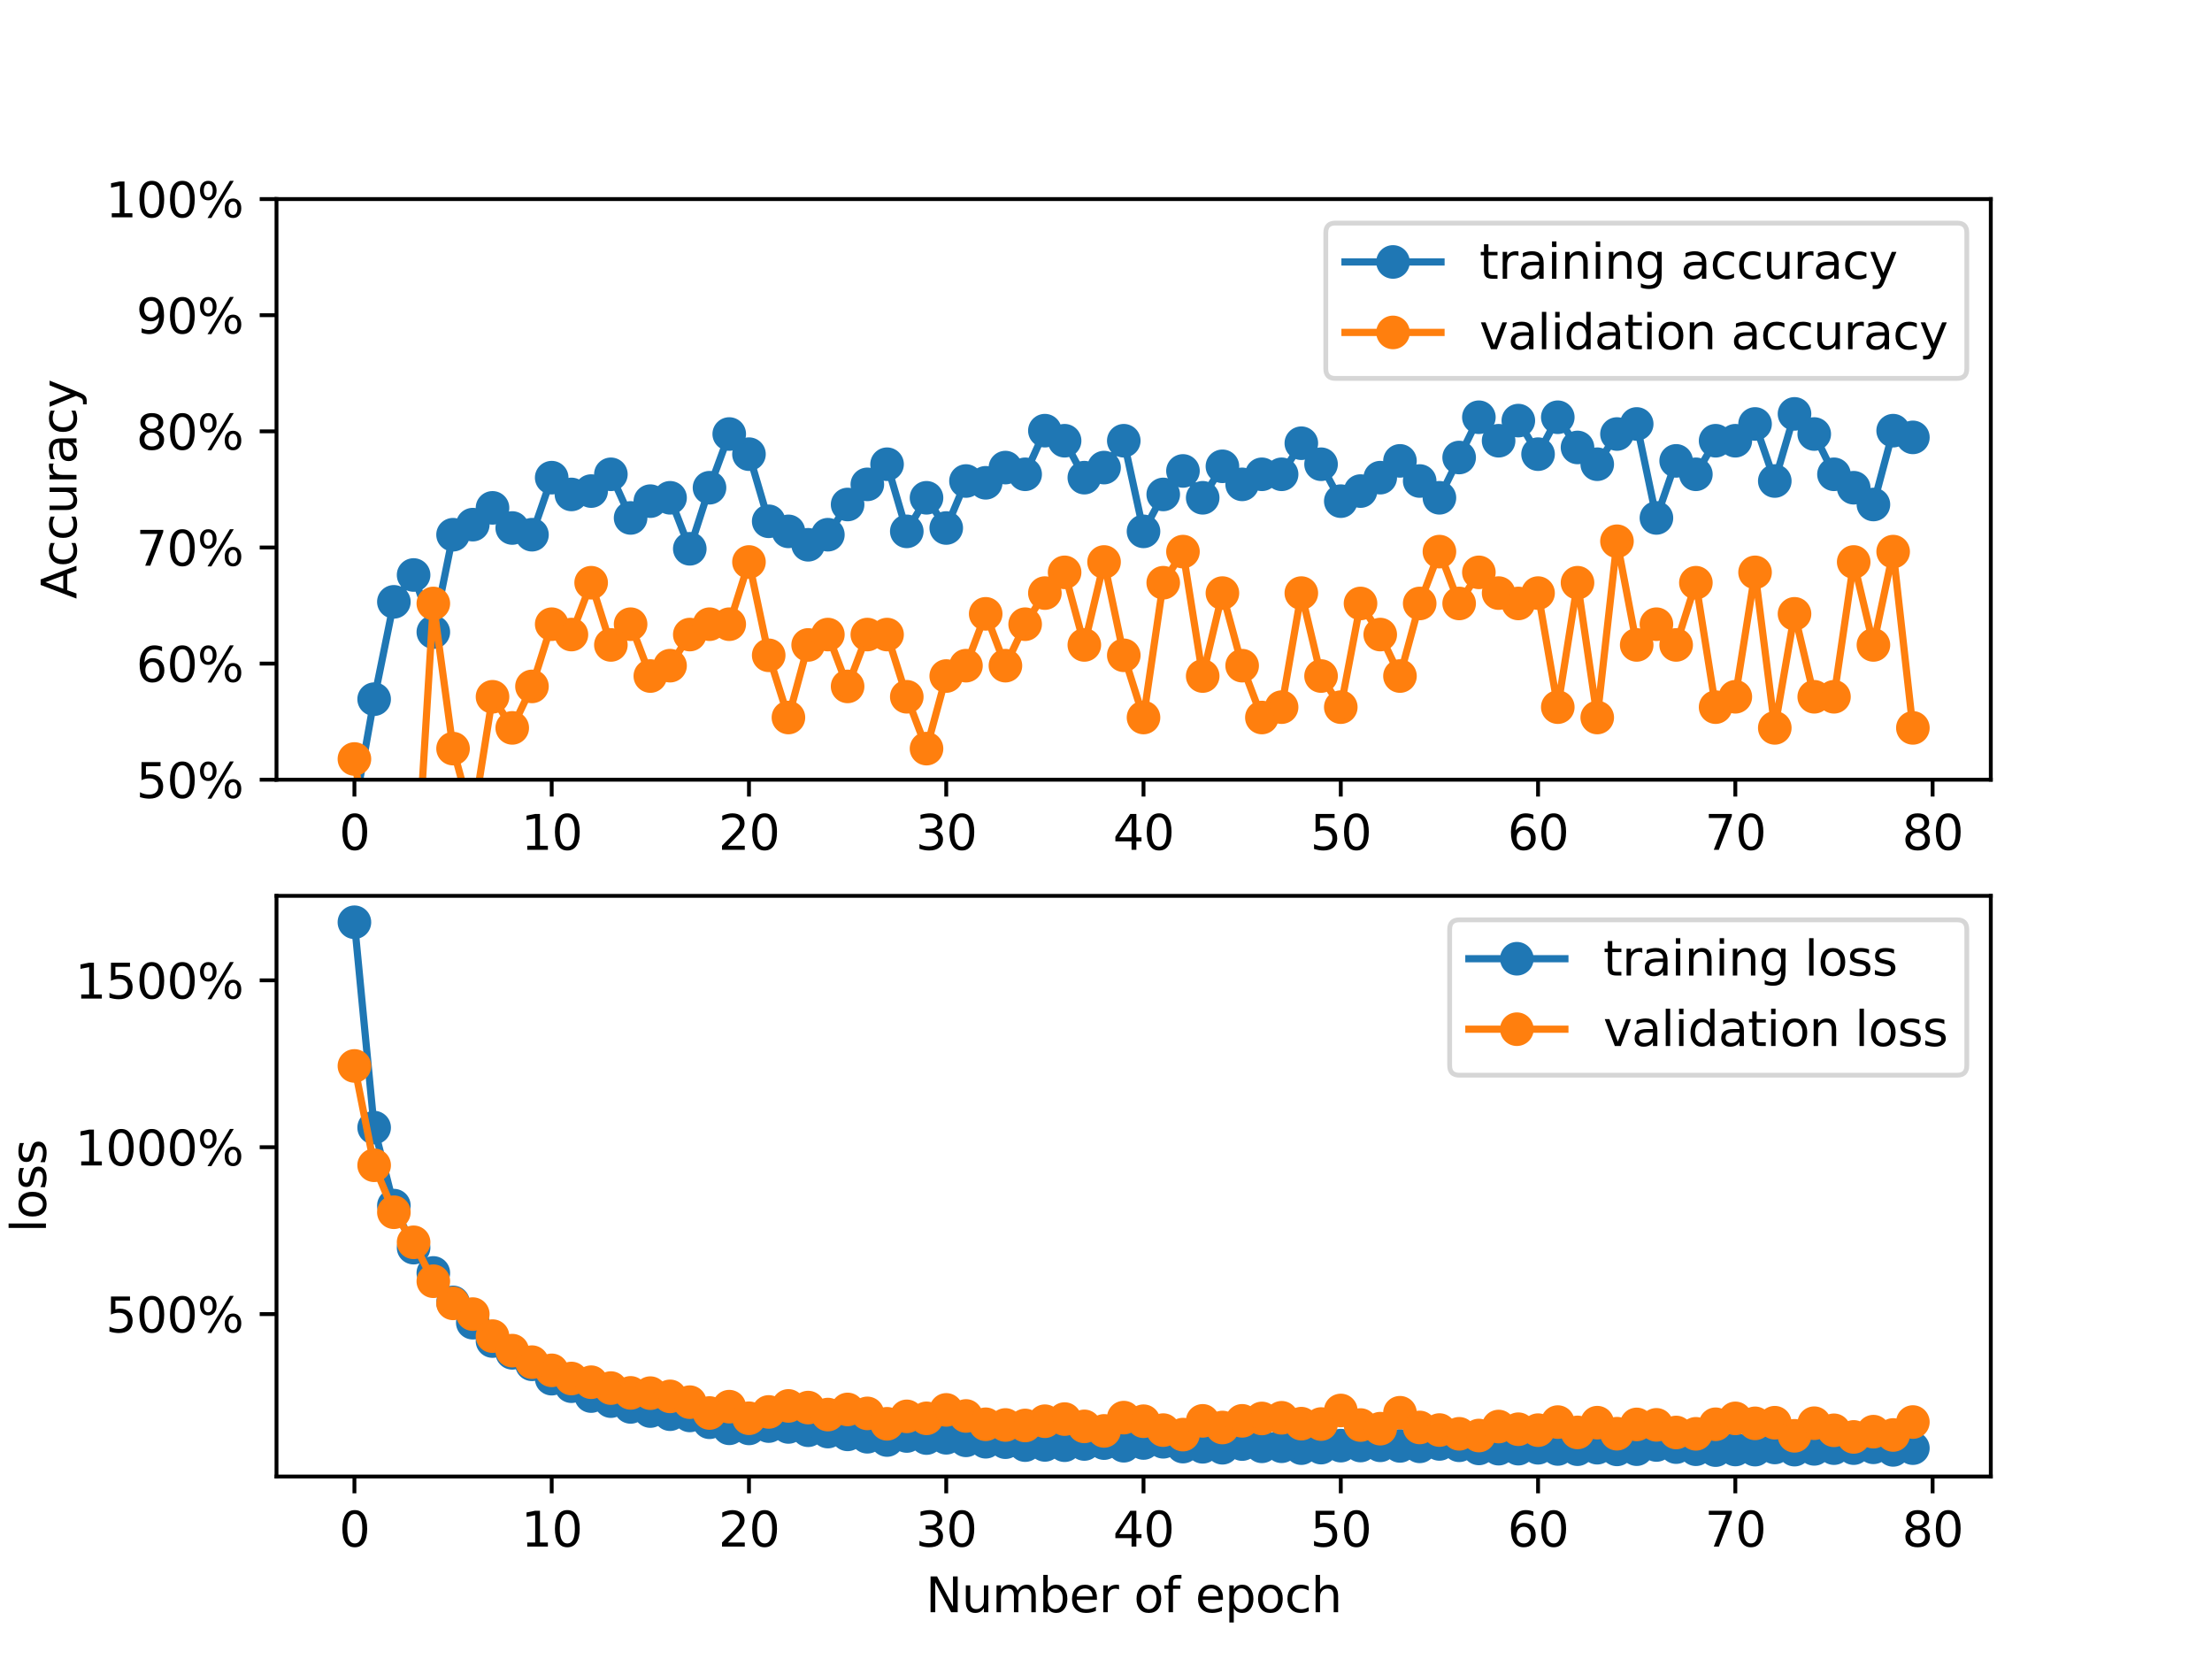 <?xml version="1.0" encoding="utf-8" standalone="no"?>
<!DOCTYPE svg PUBLIC "-//W3C//DTD SVG 1.1//EN"
  "http://www.w3.org/Graphics/SVG/1.1/DTD/svg11.dtd">
<svg xmlns:xlink="http://www.w3.org/1999/xlink" width="460.8pt" height="345.6pt" viewBox="0 0 460.8 345.6" xmlns="http://www.w3.org/2000/svg" version="1.1">
 <defs>
  <style type="text/css">*{stroke-linejoin: round; stroke-linecap: butt}</style>
 </defs>
 <g id="figure_1">
  <g id="patch_1">
   <path d="M 0 345.6 
L 460.8 345.6 
L 460.8 0 
L 0 0 
z
" style="fill: #ffffff"/>
  </g>
  <g id="axes_1">
   <g id="patch_2">
    <path d="M 57.6 162.432 
L 414.72 162.432 
L 414.72 41.472 
L 57.6 41.472 
z
" style="fill: #ffffff"/>
   </g>
   <g id="matplotlib.axis_1">
    <g id="xtick_1">
     <g id="line2d_1">
      <defs>
       <path id="md04b1e4275" d="M 0 0 
L 0 3.5 
" style="stroke: #000000; stroke-width: 0.8"/>
      </defs>
      <g>
       <use xlink:href="#md04b1e4275" x="73.833" y="162.432" style="stroke: #000000; stroke-width: 0.8"/>
      </g>
     </g>
     <g id="text_1">
      <!-- 0 -->
      <g transform="translate(70.651 177.03) scale(0.1 -0.1)">
       <defs>
        <path id="DejaVuSans-30" d="M 2034 4250 
Q 1547 4250 1301 3770 
Q 1056 3291 1056 2328 
Q 1056 1369 1301 889 
Q 1547 409 2034 409 
Q 2525 409 2770 889 
Q 3016 1369 3016 2328 
Q 3016 3291 2770 3770 
Q 2525 4250 2034 4250 
z
M 2034 4750 
Q 2819 4750 3233 4129 
Q 3647 3509 3647 2328 
Q 3647 1150 3233 529 
Q 2819 -91 2034 -91 
Q 1250 -91 836 529 
Q 422 1150 422 2328 
Q 422 3509 836 4129 
Q 1250 4750 2034 4750 
z
" transform="scale(0.016)"/>
       </defs>
       <use xlink:href="#DejaVuSans-30"/>
      </g>
     </g>
    </g>
    <g id="xtick_2">
     <g id="line2d_2">
      <g>
       <use xlink:href="#md04b1e4275" x="114.928" y="162.432" style="stroke: #000000; stroke-width: 0.8"/>
      </g>
     </g>
     <g id="text_2">
      <!-- 10 -->
      <g transform="translate(108.566 177.03) scale(0.1 -0.1)">
       <defs>
        <path id="DejaVuSans-31" d="M 794 531 
L 1825 531 
L 1825 4091 
L 703 3866 
L 703 4441 
L 1819 4666 
L 2450 4666 
L 2450 531 
L 3481 531 
L 3481 0 
L 794 0 
L 794 531 
z
" transform="scale(0.016)"/>
       </defs>
       <use xlink:href="#DejaVuSans-31"/>
       <use xlink:href="#DejaVuSans-30" x="63.623"/>
      </g>
     </g>
    </g>
    <g id="xtick_3">
     <g id="line2d_3">
      <g>
       <use xlink:href="#md04b1e4275" x="156.024" y="162.432" style="stroke: #000000; stroke-width: 0.8"/>
      </g>
     </g>
     <g id="text_3">
      <!-- 20 -->
      <g transform="translate(149.661 177.03) scale(0.1 -0.1)">
       <defs>
        <path id="DejaVuSans-32" d="M 1228 531 
L 3431 531 
L 3431 0 
L 469 0 
L 469 531 
Q 828 903 1448 1529 
Q 2069 2156 2228 2338 
Q 2531 2678 2651 2914 
Q 2772 3150 2772 3378 
Q 2772 3750 2511 3984 
Q 2250 4219 1831 4219 
Q 1534 4219 1204 4116 
Q 875 4013 500 3803 
L 500 4441 
Q 881 4594 1212 4672 
Q 1544 4750 1819 4750 
Q 2544 4750 2975 4387 
Q 3406 4025 3406 3419 
Q 3406 3131 3298 2873 
Q 3191 2616 2906 2266 
Q 2828 2175 2409 1742 
Q 1991 1309 1228 531 
z
" transform="scale(0.016)"/>
       </defs>
       <use xlink:href="#DejaVuSans-32"/>
       <use xlink:href="#DejaVuSans-30" x="63.623"/>
      </g>
     </g>
    </g>
    <g id="xtick_4">
     <g id="line2d_4">
      <g>
       <use xlink:href="#md04b1e4275" x="197.119" y="162.432" style="stroke: #000000; stroke-width: 0.8"/>
      </g>
     </g>
     <g id="text_4">
      <!-- 30 -->
      <g transform="translate(190.757 177.03) scale(0.1 -0.1)">
       <defs>
        <path id="DejaVuSans-33" d="M 2597 2516 
Q 3050 2419 3304 2112 
Q 3559 1806 3559 1356 
Q 3559 666 3084 287 
Q 2609 -91 1734 -91 
Q 1441 -91 1130 -33 
Q 819 25 488 141 
L 488 750 
Q 750 597 1062 519 
Q 1375 441 1716 441 
Q 2309 441 2620 675 
Q 2931 909 2931 1356 
Q 2931 1769 2642 2001 
Q 2353 2234 1838 2234 
L 1294 2234 
L 1294 2753 
L 1863 2753 
Q 2328 2753 2575 2939 
Q 2822 3125 2822 3475 
Q 2822 3834 2567 4026 
Q 2313 4219 1838 4219 
Q 1578 4219 1281 4162 
Q 984 4106 628 3988 
L 628 4550 
Q 988 4650 1302 4700 
Q 1616 4750 1894 4750 
Q 2613 4750 3031 4423 
Q 3450 4097 3450 3541 
Q 3450 3153 3228 2886 
Q 3006 2619 2597 2516 
z
" transform="scale(0.016)"/>
       </defs>
       <use xlink:href="#DejaVuSans-33"/>
       <use xlink:href="#DejaVuSans-30" x="63.623"/>
      </g>
     </g>
    </g>
    <g id="xtick_5">
     <g id="line2d_5">
      <g>
       <use xlink:href="#md04b1e4275" x="238.215" y="162.432" style="stroke: #000000; stroke-width: 0.8"/>
      </g>
     </g>
     <g id="text_5">
      <!-- 40 -->
      <g transform="translate(231.852 177.03) scale(0.1 -0.1)">
       <defs>
        <path id="DejaVuSans-34" d="M 2419 4116 
L 825 1625 
L 2419 1625 
L 2419 4116 
z
M 2253 4666 
L 3047 4666 
L 3047 1625 
L 3713 1625 
L 3713 1100 
L 3047 1100 
L 3047 0 
L 2419 0 
L 2419 1100 
L 313 1100 
L 313 1709 
L 2253 4666 
z
" transform="scale(0.016)"/>
       </defs>
       <use xlink:href="#DejaVuSans-34"/>
       <use xlink:href="#DejaVuSans-30" x="63.623"/>
      </g>
     </g>
    </g>
    <g id="xtick_6">
     <g id="line2d_6">
      <g>
       <use xlink:href="#md04b1e4275" x="279.31" y="162.432" style="stroke: #000000; stroke-width: 0.8"/>
      </g>
     </g>
     <g id="text_6">
      <!-- 50 -->
      <g transform="translate(272.948 177.03) scale(0.1 -0.1)">
       <defs>
        <path id="DejaVuSans-35" d="M 691 4666 
L 3169 4666 
L 3169 4134 
L 1269 4134 
L 1269 2991 
Q 1406 3038 1543 3061 
Q 1681 3084 1819 3084 
Q 2600 3084 3056 2656 
Q 3513 2228 3513 1497 
Q 3513 744 3044 326 
Q 2575 -91 1722 -91 
Q 1428 -91 1123 -41 
Q 819 9 494 109 
L 494 744 
Q 775 591 1075 516 
Q 1375 441 1709 441 
Q 2250 441 2565 725 
Q 2881 1009 2881 1497 
Q 2881 1984 2565 2268 
Q 2250 2553 1709 2553 
Q 1456 2553 1204 2497 
Q 953 2441 691 2322 
L 691 4666 
z
" transform="scale(0.016)"/>
       </defs>
       <use xlink:href="#DejaVuSans-35"/>
       <use xlink:href="#DejaVuSans-30" x="63.623"/>
      </g>
     </g>
    </g>
    <g id="xtick_7">
     <g id="line2d_7">
      <g>
       <use xlink:href="#md04b1e4275" x="320.406" y="162.432" style="stroke: #000000; stroke-width: 0.8"/>
      </g>
     </g>
     <g id="text_7">
      <!-- 60 -->
      <g transform="translate(314.043 177.03) scale(0.1 -0.1)">
       <defs>
        <path id="DejaVuSans-36" d="M 2113 2584 
Q 1688 2584 1439 2293 
Q 1191 2003 1191 1497 
Q 1191 994 1439 701 
Q 1688 409 2113 409 
Q 2538 409 2786 701 
Q 3034 994 3034 1497 
Q 3034 2003 2786 2293 
Q 2538 2584 2113 2584 
z
M 3366 4563 
L 3366 3988 
Q 3128 4100 2886 4159 
Q 2644 4219 2406 4219 
Q 1781 4219 1451 3797 
Q 1122 3375 1075 2522 
Q 1259 2794 1537 2939 
Q 1816 3084 2150 3084 
Q 2853 3084 3261 2657 
Q 3669 2231 3669 1497 
Q 3669 778 3244 343 
Q 2819 -91 2113 -91 
Q 1303 -91 875 529 
Q 447 1150 447 2328 
Q 447 3434 972 4092 
Q 1497 4750 2381 4750 
Q 2619 4750 2861 4703 
Q 3103 4656 3366 4563 
z
" transform="scale(0.016)"/>
       </defs>
       <use xlink:href="#DejaVuSans-36"/>
       <use xlink:href="#DejaVuSans-30" x="63.623"/>
      </g>
     </g>
    </g>
    <g id="xtick_8">
     <g id="line2d_8">
      <g>
       <use xlink:href="#md04b1e4275" x="361.501" y="162.432" style="stroke: #000000; stroke-width: 0.8"/>
      </g>
     </g>
     <g id="text_8">
      <!-- 70 -->
      <g transform="translate(355.139 177.03) scale(0.1 -0.1)">
       <defs>
        <path id="DejaVuSans-37" d="M 525 4666 
L 3525 4666 
L 3525 4397 
L 1831 0 
L 1172 0 
L 2766 4134 
L 525 4134 
L 525 4666 
z
" transform="scale(0.016)"/>
       </defs>
       <use xlink:href="#DejaVuSans-37"/>
       <use xlink:href="#DejaVuSans-30" x="63.623"/>
      </g>
     </g>
    </g>
    <g id="xtick_9">
     <g id="line2d_9">
      <g>
       <use xlink:href="#md04b1e4275" x="402.597" y="162.432" style="stroke: #000000; stroke-width: 0.8"/>
      </g>
     </g>
     <g id="text_9">
      <!-- 80 -->
      <g transform="translate(396.234 177.03) scale(0.1 -0.1)">
       <defs>
        <path id="DejaVuSans-38" d="M 2034 2216 
Q 1584 2216 1326 1975 
Q 1069 1734 1069 1313 
Q 1069 891 1326 650 
Q 1584 409 2034 409 
Q 2484 409 2743 651 
Q 3003 894 3003 1313 
Q 3003 1734 2745 1975 
Q 2488 2216 2034 2216 
z
M 1403 2484 
Q 997 2584 770 2862 
Q 544 3141 544 3541 
Q 544 4100 942 4425 
Q 1341 4750 2034 4750 
Q 2731 4750 3128 4425 
Q 3525 4100 3525 3541 
Q 3525 3141 3298 2862 
Q 3072 2584 2669 2484 
Q 3125 2378 3379 2068 
Q 3634 1759 3634 1313 
Q 3634 634 3220 271 
Q 2806 -91 2034 -91 
Q 1263 -91 848 271 
Q 434 634 434 1313 
Q 434 1759 690 2068 
Q 947 2378 1403 2484 
z
M 1172 3481 
Q 1172 3119 1398 2916 
Q 1625 2713 2034 2713 
Q 2441 2713 2670 2916 
Q 2900 3119 2900 3481 
Q 2900 3844 2670 4047 
Q 2441 4250 2034 4250 
Q 1625 4250 1398 4047 
Q 1172 3844 1172 3481 
z
" transform="scale(0.016)"/>
       </defs>
       <use xlink:href="#DejaVuSans-38"/>
       <use xlink:href="#DejaVuSans-30" x="63.623"/>
      </g>
     </g>
    </g>
   </g>
   <g id="matplotlib.axis_2">
    <g id="ytick_1">
     <g id="line2d_10">
      <defs>
       <path id="m003743f2f3" d="M 0 0 
L -3.5 0 
" style="stroke: #000000; stroke-width: 0.8"/>
      </defs>
      <g>
       <use xlink:href="#m003743f2f3" x="57.6" y="162.432" style="stroke: #000000; stroke-width: 0.8"/>
      </g>
     </g>
     <g id="text_10">
      <!-- 50% -->
      <g transform="translate(28.373 166.231) scale(0.1 -0.1)">
       <defs>
        <path id="DejaVuSans-25" d="M 4653 2053 
Q 4381 2053 4226 1822 
Q 4072 1591 4072 1178 
Q 4072 772 4226 539 
Q 4381 306 4653 306 
Q 4919 306 5073 539 
Q 5228 772 5228 1178 
Q 5228 1588 5073 1820 
Q 4919 2053 4653 2053 
z
M 4653 2450 
Q 5147 2450 5437 2106 
Q 5728 1763 5728 1178 
Q 5728 594 5436 251 
Q 5144 -91 4653 -91 
Q 4153 -91 3862 251 
Q 3572 594 3572 1178 
Q 3572 1766 3864 2108 
Q 4156 2450 4653 2450 
z
M 1428 4353 
Q 1159 4353 1004 4120 
Q 850 3888 850 3481 
Q 850 3069 1003 2837 
Q 1156 2606 1428 2606 
Q 1700 2606 1854 2837 
Q 2009 3069 2009 3481 
Q 2009 3884 1853 4118 
Q 1697 4353 1428 4353 
z
M 4250 4750 
L 4750 4750 
L 1831 -91 
L 1331 -91 
L 4250 4750 
z
M 1428 4750 
Q 1922 4750 2215 4408 
Q 2509 4066 2509 3481 
Q 2509 2891 2217 2550 
Q 1925 2209 1428 2209 
Q 931 2209 642 2551 
Q 353 2894 353 3481 
Q 353 4063 643 4406 
Q 934 4750 1428 4750 
z
" transform="scale(0.016)"/>
       </defs>
       <use xlink:href="#DejaVuSans-35"/>
       <use xlink:href="#DejaVuSans-30" x="63.623"/>
       <use xlink:href="#DejaVuSans-25" x="127.246"/>
      </g>
     </g>
    </g>
    <g id="ytick_2">
     <g id="line2d_11">
      <g>
       <use xlink:href="#m003743f2f3" x="57.6" y="138.24" style="stroke: #000000; stroke-width: 0.8"/>
      </g>
     </g>
     <g id="text_11">
      <!-- 60% -->
      <g transform="translate(28.373 142.039) scale(0.1 -0.1)">
       <use xlink:href="#DejaVuSans-36"/>
       <use xlink:href="#DejaVuSans-30" x="63.623"/>
       <use xlink:href="#DejaVuSans-25" x="127.246"/>
      </g>
     </g>
    </g>
    <g id="ytick_3">
     <g id="line2d_12">
      <g>
       <use xlink:href="#m003743f2f3" x="57.6" y="114.048" style="stroke: #000000; stroke-width: 0.8"/>
      </g>
     </g>
     <g id="text_12">
      <!-- 70% -->
      <g transform="translate(28.373 117.847) scale(0.1 -0.1)">
       <use xlink:href="#DejaVuSans-37"/>
       <use xlink:href="#DejaVuSans-30" x="63.623"/>
       <use xlink:href="#DejaVuSans-25" x="127.246"/>
      </g>
     </g>
    </g>
    <g id="ytick_4">
     <g id="line2d_13">
      <g>
       <use xlink:href="#m003743f2f3" x="57.6" y="89.856" style="stroke: #000000; stroke-width: 0.8"/>
      </g>
     </g>
     <g id="text_13">
      <!-- 80% -->
      <g transform="translate(28.373 93.655) scale(0.1 -0.1)">
       <use xlink:href="#DejaVuSans-38"/>
       <use xlink:href="#DejaVuSans-30" x="63.623"/>
       <use xlink:href="#DejaVuSans-25" x="127.246"/>
      </g>
     </g>
    </g>
    <g id="ytick_5">
     <g id="line2d_14">
      <g>
       <use xlink:href="#m003743f2f3" x="57.6" y="65.664" style="stroke: #000000; stroke-width: 0.8"/>
      </g>
     </g>
     <g id="text_14">
      <!-- 90% -->
      <g transform="translate(28.373 69.463) scale(0.1 -0.1)">
       <defs>
        <path id="DejaVuSans-39" d="M 703 97 
L 703 672 
Q 941 559 1184 500 
Q 1428 441 1663 441 
Q 2288 441 2617 861 
Q 2947 1281 2994 2138 
Q 2813 1869 2534 1725 
Q 2256 1581 1919 1581 
Q 1219 1581 811 2004 
Q 403 2428 403 3163 
Q 403 3881 828 4315 
Q 1253 4750 1959 4750 
Q 2769 4750 3195 4129 
Q 3622 3509 3622 2328 
Q 3622 1225 3098 567 
Q 2575 -91 1691 -91 
Q 1453 -91 1209 -44 
Q 966 3 703 97 
z
M 1959 2075 
Q 2384 2075 2632 2365 
Q 2881 2656 2881 3163 
Q 2881 3666 2632 3958 
Q 2384 4250 1959 4250 
Q 1534 4250 1286 3958 
Q 1038 3666 1038 3163 
Q 1038 2656 1286 2365 
Q 1534 2075 1959 2075 
z
" transform="scale(0.016)"/>
       </defs>
       <use xlink:href="#DejaVuSans-39"/>
       <use xlink:href="#DejaVuSans-30" x="63.623"/>
       <use xlink:href="#DejaVuSans-25" x="127.246"/>
      </g>
     </g>
    </g>
    <g id="ytick_6">
     <g id="line2d_15">
      <g>
       <use xlink:href="#m003743f2f3" x="57.6" y="41.472" style="stroke: #000000; stroke-width: 0.8"/>
      </g>
     </g>
     <g id="text_15">
      <!-- 100% -->
      <g transform="translate(22.011 45.271) scale(0.1 -0.1)">
       <use xlink:href="#DejaVuSans-31"/>
       <use xlink:href="#DejaVuSans-30" x="63.623"/>
       <use xlink:href="#DejaVuSans-30" x="127.246"/>
       <use xlink:href="#DejaVuSans-25" x="190.869"/>
      </g>
     </g>
    </g>
    <g id="text_16">
     <!-- Accuracy -->
     <g transform="translate(15.931 124.78) rotate(-90) scale(0.1 -0.1)">
      <defs>
       <path id="DejaVuSans-41" d="M 2188 4044 
L 1331 1722 
L 3047 1722 
L 2188 4044 
z
M 1831 4666 
L 2547 4666 
L 4325 0 
L 3669 0 
L 3244 1197 
L 1141 1197 
L 716 0 
L 50 0 
L 1831 4666 
z
" transform="scale(0.016)"/>
       <path id="DejaVuSans-63" d="M 3122 3366 
L 3122 2828 
Q 2878 2963 2633 3030 
Q 2388 3097 2138 3097 
Q 1578 3097 1268 2742 
Q 959 2388 959 1747 
Q 959 1106 1268 751 
Q 1578 397 2138 397 
Q 2388 397 2633 464 
Q 2878 531 3122 666 
L 3122 134 
Q 2881 22 2623 -34 
Q 2366 -91 2075 -91 
Q 1284 -91 818 406 
Q 353 903 353 1747 
Q 353 2603 823 3093 
Q 1294 3584 2113 3584 
Q 2378 3584 2631 3529 
Q 2884 3475 3122 3366 
z
" transform="scale(0.016)"/>
       <path id="DejaVuSans-75" d="M 544 1381 
L 544 3500 
L 1119 3500 
L 1119 1403 
Q 1119 906 1312 657 
Q 1506 409 1894 409 
Q 2359 409 2629 706 
Q 2900 1003 2900 1516 
L 2900 3500 
L 3475 3500 
L 3475 0 
L 2900 0 
L 2900 538 
Q 2691 219 2414 64 
Q 2138 -91 1772 -91 
Q 1169 -91 856 284 
Q 544 659 544 1381 
z
M 1991 3584 
L 1991 3584 
z
" transform="scale(0.016)"/>
       <path id="DejaVuSans-72" d="M 2631 2963 
Q 2534 3019 2420 3045 
Q 2306 3072 2169 3072 
Q 1681 3072 1420 2755 
Q 1159 2438 1159 1844 
L 1159 0 
L 581 0 
L 581 3500 
L 1159 3500 
L 1159 2956 
Q 1341 3275 1631 3429 
Q 1922 3584 2338 3584 
Q 2397 3584 2469 3576 
Q 2541 3569 2628 3553 
L 2631 2963 
z
" transform="scale(0.016)"/>
       <path id="DejaVuSans-61" d="M 2194 1759 
Q 1497 1759 1228 1600 
Q 959 1441 959 1056 
Q 959 750 1161 570 
Q 1363 391 1709 391 
Q 2188 391 2477 730 
Q 2766 1069 2766 1631 
L 2766 1759 
L 2194 1759 
z
M 3341 1997 
L 3341 0 
L 2766 0 
L 2766 531 
Q 2569 213 2275 61 
Q 1981 -91 1556 -91 
Q 1019 -91 701 211 
Q 384 513 384 1019 
Q 384 1609 779 1909 
Q 1175 2209 1959 2209 
L 2766 2209 
L 2766 2266 
Q 2766 2663 2505 2880 
Q 2244 3097 1772 3097 
Q 1472 3097 1187 3025 
Q 903 2953 641 2809 
L 641 3341 
Q 956 3463 1253 3523 
Q 1550 3584 1831 3584 
Q 2591 3584 2966 3190 
Q 3341 2797 3341 1997 
z
" transform="scale(0.016)"/>
       <path id="DejaVuSans-79" d="M 2059 -325 
Q 1816 -950 1584 -1140 
Q 1353 -1331 966 -1331 
L 506 -1331 
L 506 -850 
L 844 -850 
Q 1081 -850 1212 -737 
Q 1344 -625 1503 -206 
L 1606 56 
L 191 3500 
L 800 3500 
L 1894 763 
L 2988 3500 
L 3597 3500 
L 2059 -325 
z
" transform="scale(0.016)"/>
      </defs>
      <use xlink:href="#DejaVuSans-41"/>
      <use xlink:href="#DejaVuSans-63" x="66.658"/>
      <use xlink:href="#DejaVuSans-63" x="121.639"/>
      <use xlink:href="#DejaVuSans-75" x="176.619"/>
      <use xlink:href="#DejaVuSans-72" x="239.998"/>
      <use xlink:href="#DejaVuSans-61" x="281.111"/>
      <use xlink:href="#DejaVuSans-63" x="342.391"/>
      <use xlink:href="#DejaVuSans-79" x="397.371"/>
     </g>
    </g>
   </g>
   <g id="line2d_16">
    <path d="M 73.833 168.725 
L 77.942 145.651 
L 82.052 125.375 
L 86.161 119.781 
L 90.271 131.668 
L 94.38 111.391 
L 98.49 109.293 
L 102.6 105.798 
L 106.709 109.993 
L 110.819 111.391 
L 114.928 99.505 
L 119.038 103.001 
L 123.147 102.302 
L 127.257 98.806 
L 131.366 107.895 
L 135.476 104.399 
L 139.586 103.7 
L 143.695 114.323 
L 147.805 101.602 
L 151.914 90.415 
L 156.024 94.611 
L 160.133 108.594 
L 164.243 110.692 
L 168.352 113.489 
L 172.462 111.391 
L 176.572 105.098 
L 180.681 100.903 
L 184.791 96.708 
L 188.9 110.692 
L 193.01 103.7 
L 197.119 109.993 
L 201.229 100.204 
L 205.338 100.577 
L 209.448 97.407 
L 213.557 98.806 
L 217.667 89.716 
L 221.777 91.814 
L 225.886 99.505 
L 229.996 97.407 
L 234.105 91.814 
L 238.215 110.692 
L 242.324 103.001 
L 246.434 98.106 
L 250.543 103.7 
L 254.653 97.141 
L 258.763 100.903 
L 262.872 98.806 
L 266.982 98.806 
L 271.091 92.33 
L 275.201 96.708 
L 279.31 104.399 
L 283.42 102.302 
L 287.529 99.505 
L 291.639 96.009 
L 295.748 100.204 
L 299.858 103.7 
L 303.968 95.31 
L 308.077 86.919 
L 312.187 91.814 
L 316.296 87.619 
L 320.406 94.611 
L 324.515 86.919 
L 328.625 93.212 
L 332.734 96.708 
L 336.844 90.415 
L 340.954 88.318 
L 345.063 107.895 
L 349.173 96.009 
L 353.282 98.806 
L 357.392 91.814 
L 361.501 91.814 
L 365.611 88.318 
L 369.72 100.204 
L 373.83 86.22 
L 377.94 90.415 
L 382.049 98.806 
L 386.159 101.602 
L 390.268 105.098 
L 394.378 89.716 
L 398.487 91.115 
" clip-path="url(#p877b151231)" style="fill: none; stroke: #1f77b4; stroke-width: 1.5; stroke-linecap: square"/>
    <defs>
     <path id="m657b4ddc2f" d="M 0 3 
C 0.796 3 1.559 2.684 2.121 2.121 
C 2.684 1.559 3 0.796 3 0 
C 3 -0.796 2.684 -1.559 2.121 -2.121 
C 1.559 -2.684 0.796 -3 0 -3 
C -0.796 -3 -1.559 -2.684 -2.121 -2.121 
C -2.684 -1.559 -3 -0.796 -3 0 
C -3 0.796 -2.684 1.559 -2.121 2.121 
C -1.559 2.684 -0.796 3 0 3 
z
" style="stroke: #1f77b4"/>
    </defs>
    <g clip-path="url(#p877b151231)">
     <use xlink:href="#m657b4ddc2f" x="73.833" y="168.725" style="fill: #1f77b4; stroke: #1f77b4"/>
     <use xlink:href="#m657b4ddc2f" x="77.942" y="145.651" style="fill: #1f77b4; stroke: #1f77b4"/>
     <use xlink:href="#m657b4ddc2f" x="82.052" y="125.375" style="fill: #1f77b4; stroke: #1f77b4"/>
     <use xlink:href="#m657b4ddc2f" x="86.161" y="119.781" style="fill: #1f77b4; stroke: #1f77b4"/>
     <use xlink:href="#m657b4ddc2f" x="90.271" y="131.668" style="fill: #1f77b4; stroke: #1f77b4"/>
     <use xlink:href="#m657b4ddc2f" x="94.38" y="111.391" style="fill: #1f77b4; stroke: #1f77b4"/>
     <use xlink:href="#m657b4ddc2f" x="98.49" y="109.293" style="fill: #1f77b4; stroke: #1f77b4"/>
     <use xlink:href="#m657b4ddc2f" x="102.6" y="105.798" style="fill: #1f77b4; stroke: #1f77b4"/>
     <use xlink:href="#m657b4ddc2f" x="106.709" y="109.993" style="fill: #1f77b4; stroke: #1f77b4"/>
     <use xlink:href="#m657b4ddc2f" x="110.819" y="111.391" style="fill: #1f77b4; stroke: #1f77b4"/>
     <use xlink:href="#m657b4ddc2f" x="114.928" y="99.505" style="fill: #1f77b4; stroke: #1f77b4"/>
     <use xlink:href="#m657b4ddc2f" x="119.038" y="103.001" style="fill: #1f77b4; stroke: #1f77b4"/>
     <use xlink:href="#m657b4ddc2f" x="123.147" y="102.302" style="fill: #1f77b4; stroke: #1f77b4"/>
     <use xlink:href="#m657b4ddc2f" x="127.257" y="98.806" style="fill: #1f77b4; stroke: #1f77b4"/>
     <use xlink:href="#m657b4ddc2f" x="131.366" y="107.895" style="fill: #1f77b4; stroke: #1f77b4"/>
     <use xlink:href="#m657b4ddc2f" x="135.476" y="104.399" style="fill: #1f77b4; stroke: #1f77b4"/>
     <use xlink:href="#m657b4ddc2f" x="139.586" y="103.7" style="fill: #1f77b4; stroke: #1f77b4"/>
     <use xlink:href="#m657b4ddc2f" x="143.695" y="114.323" style="fill: #1f77b4; stroke: #1f77b4"/>
     <use xlink:href="#m657b4ddc2f" x="147.805" y="101.602" style="fill: #1f77b4; stroke: #1f77b4"/>
     <use xlink:href="#m657b4ddc2f" x="151.914" y="90.415" style="fill: #1f77b4; stroke: #1f77b4"/>
     <use xlink:href="#m657b4ddc2f" x="156.024" y="94.611" style="fill: #1f77b4; stroke: #1f77b4"/>
     <use xlink:href="#m657b4ddc2f" x="160.133" y="108.594" style="fill: #1f77b4; stroke: #1f77b4"/>
     <use xlink:href="#m657b4ddc2f" x="164.243" y="110.692" style="fill: #1f77b4; stroke: #1f77b4"/>
     <use xlink:href="#m657b4ddc2f" x="168.352" y="113.489" style="fill: #1f77b4; stroke: #1f77b4"/>
     <use xlink:href="#m657b4ddc2f" x="172.462" y="111.391" style="fill: #1f77b4; stroke: #1f77b4"/>
     <use xlink:href="#m657b4ddc2f" x="176.572" y="105.098" style="fill: #1f77b4; stroke: #1f77b4"/>
     <use xlink:href="#m657b4ddc2f" x="180.681" y="100.903" style="fill: #1f77b4; stroke: #1f77b4"/>
     <use xlink:href="#m657b4ddc2f" x="184.791" y="96.708" style="fill: #1f77b4; stroke: #1f77b4"/>
     <use xlink:href="#m657b4ddc2f" x="188.9" y="110.692" style="fill: #1f77b4; stroke: #1f77b4"/>
     <use xlink:href="#m657b4ddc2f" x="193.01" y="103.7" style="fill: #1f77b4; stroke: #1f77b4"/>
     <use xlink:href="#m657b4ddc2f" x="197.119" y="109.993" style="fill: #1f77b4; stroke: #1f77b4"/>
     <use xlink:href="#m657b4ddc2f" x="201.229" y="100.204" style="fill: #1f77b4; stroke: #1f77b4"/>
     <use xlink:href="#m657b4ddc2f" x="205.338" y="100.577" style="fill: #1f77b4; stroke: #1f77b4"/>
     <use xlink:href="#m657b4ddc2f" x="209.448" y="97.407" style="fill: #1f77b4; stroke: #1f77b4"/>
     <use xlink:href="#m657b4ddc2f" x="213.557" y="98.806" style="fill: #1f77b4; stroke: #1f77b4"/>
     <use xlink:href="#m657b4ddc2f" x="217.667" y="89.716" style="fill: #1f77b4; stroke: #1f77b4"/>
     <use xlink:href="#m657b4ddc2f" x="221.777" y="91.814" style="fill: #1f77b4; stroke: #1f77b4"/>
     <use xlink:href="#m657b4ddc2f" x="225.886" y="99.505" style="fill: #1f77b4; stroke: #1f77b4"/>
     <use xlink:href="#m657b4ddc2f" x="229.996" y="97.407" style="fill: #1f77b4; stroke: #1f77b4"/>
     <use xlink:href="#m657b4ddc2f" x="234.105" y="91.814" style="fill: #1f77b4; stroke: #1f77b4"/>
     <use xlink:href="#m657b4ddc2f" x="238.215" y="110.692" style="fill: #1f77b4; stroke: #1f77b4"/>
     <use xlink:href="#m657b4ddc2f" x="242.324" y="103.001" style="fill: #1f77b4; stroke: #1f77b4"/>
     <use xlink:href="#m657b4ddc2f" x="246.434" y="98.106" style="fill: #1f77b4; stroke: #1f77b4"/>
     <use xlink:href="#m657b4ddc2f" x="250.543" y="103.7" style="fill: #1f77b4; stroke: #1f77b4"/>
     <use xlink:href="#m657b4ddc2f" x="254.653" y="97.141" style="fill: #1f77b4; stroke: #1f77b4"/>
     <use xlink:href="#m657b4ddc2f" x="258.763" y="100.903" style="fill: #1f77b4; stroke: #1f77b4"/>
     <use xlink:href="#m657b4ddc2f" x="262.872" y="98.806" style="fill: #1f77b4; stroke: #1f77b4"/>
     <use xlink:href="#m657b4ddc2f" x="266.982" y="98.806" style="fill: #1f77b4; stroke: #1f77b4"/>
     <use xlink:href="#m657b4ddc2f" x="271.091" y="92.33" style="fill: #1f77b4; stroke: #1f77b4"/>
     <use xlink:href="#m657b4ddc2f" x="275.201" y="96.708" style="fill: #1f77b4; stroke: #1f77b4"/>
     <use xlink:href="#m657b4ddc2f" x="279.31" y="104.399" style="fill: #1f77b4; stroke: #1f77b4"/>
     <use xlink:href="#m657b4ddc2f" x="283.42" y="102.302" style="fill: #1f77b4; stroke: #1f77b4"/>
     <use xlink:href="#m657b4ddc2f" x="287.529" y="99.505" style="fill: #1f77b4; stroke: #1f77b4"/>
     <use xlink:href="#m657b4ddc2f" x="291.639" y="96.009" style="fill: #1f77b4; stroke: #1f77b4"/>
     <use xlink:href="#m657b4ddc2f" x="295.748" y="100.204" style="fill: #1f77b4; stroke: #1f77b4"/>
     <use xlink:href="#m657b4ddc2f" x="299.858" y="103.7" style="fill: #1f77b4; stroke: #1f77b4"/>
     <use xlink:href="#m657b4ddc2f" x="303.968" y="95.31" style="fill: #1f77b4; stroke: #1f77b4"/>
     <use xlink:href="#m657b4ddc2f" x="308.077" y="86.919" style="fill: #1f77b4; stroke: #1f77b4"/>
     <use xlink:href="#m657b4ddc2f" x="312.187" y="91.814" style="fill: #1f77b4; stroke: #1f77b4"/>
     <use xlink:href="#m657b4ddc2f" x="316.296" y="87.619" style="fill: #1f77b4; stroke: #1f77b4"/>
     <use xlink:href="#m657b4ddc2f" x="320.406" y="94.611" style="fill: #1f77b4; stroke: #1f77b4"/>
     <use xlink:href="#m657b4ddc2f" x="324.515" y="86.919" style="fill: #1f77b4; stroke: #1f77b4"/>
     <use xlink:href="#m657b4ddc2f" x="328.625" y="93.212" style="fill: #1f77b4; stroke: #1f77b4"/>
     <use xlink:href="#m657b4ddc2f" x="332.734" y="96.708" style="fill: #1f77b4; stroke: #1f77b4"/>
     <use xlink:href="#m657b4ddc2f" x="336.844" y="90.415" style="fill: #1f77b4; stroke: #1f77b4"/>
     <use xlink:href="#m657b4ddc2f" x="340.954" y="88.318" style="fill: #1f77b4; stroke: #1f77b4"/>
     <use xlink:href="#m657b4ddc2f" x="345.063" y="107.895" style="fill: #1f77b4; stroke: #1f77b4"/>
     <use xlink:href="#m657b4ddc2f" x="349.173" y="96.009" style="fill: #1f77b4; stroke: #1f77b4"/>
     <use xlink:href="#m657b4ddc2f" x="353.282" y="98.806" style="fill: #1f77b4; stroke: #1f77b4"/>
     <use xlink:href="#m657b4ddc2f" x="357.392" y="91.814" style="fill: #1f77b4; stroke: #1f77b4"/>
     <use xlink:href="#m657b4ddc2f" x="361.501" y="91.814" style="fill: #1f77b4; stroke: #1f77b4"/>
     <use xlink:href="#m657b4ddc2f" x="365.611" y="88.318" style="fill: #1f77b4; stroke: #1f77b4"/>
     <use xlink:href="#m657b4ddc2f" x="369.72" y="100.204" style="fill: #1f77b4; stroke: #1f77b4"/>
     <use xlink:href="#m657b4ddc2f" x="373.83" y="86.22" style="fill: #1f77b4; stroke: #1f77b4"/>
     <use xlink:href="#m657b4ddc2f" x="377.94" y="90.415" style="fill: #1f77b4; stroke: #1f77b4"/>
     <use xlink:href="#m657b4ddc2f" x="382.049" y="98.806" style="fill: #1f77b4; stroke: #1f77b4"/>
     <use xlink:href="#m657b4ddc2f" x="386.159" y="101.602" style="fill: #1f77b4; stroke: #1f77b4"/>
     <use xlink:href="#m657b4ddc2f" x="390.268" y="105.098" style="fill: #1f77b4; stroke: #1f77b4"/>
     <use xlink:href="#m657b4ddc2f" x="394.378" y="89.716" style="fill: #1f77b4; stroke: #1f77b4"/>
     <use xlink:href="#m657b4ddc2f" x="398.487" y="91.115" style="fill: #1f77b4; stroke: #1f77b4"/>
    </g>
   </g>
   <g id="line2d_17">
    <path d="M 73.833 158.112 
L 77.942 184.032 
L 82.052 188.352 
L 86.161 192.672 
L 90.271 125.712 
L 94.38 155.952 
L 98.49 171.072 
L 102.6 145.152 
L 106.709 151.632 
L 110.819 142.992 
L 114.928 130.032 
L 119.038 132.192 
L 123.147 121.392 
L 127.257 134.352 
L 131.366 130.032 
L 135.476 140.832 
L 139.586 138.672 
L 143.695 132.192 
L 147.805 130.032 
L 151.914 130.032 
L 156.024 117.072 
L 160.133 136.512 
L 164.243 149.472 
L 168.352 134.352 
L 172.462 132.192 
L 176.572 142.992 
L 180.681 132.192 
L 184.791 132.192 
L 188.9 145.152 
L 193.01 155.952 
L 197.119 140.832 
L 201.229 138.672 
L 205.338 127.872 
L 209.448 138.672 
L 213.557 130.032 
L 217.667 123.552 
L 221.777 119.232 
L 225.886 134.352 
L 229.996 117.072 
L 234.105 136.512 
L 238.215 149.472 
L 242.324 121.392 
L 246.434 114.912 
L 250.543 140.832 
L 254.653 123.552 
L 258.763 138.672 
L 262.872 149.472 
L 266.982 147.312 
L 271.091 123.552 
L 275.201 140.832 
L 279.31 147.312 
L 283.42 125.712 
L 287.529 132.192 
L 291.639 140.832 
L 295.748 125.712 
L 299.858 114.912 
L 303.968 125.712 
L 308.077 119.232 
L 312.187 123.552 
L 316.296 125.712 
L 320.406 123.552 
L 324.515 147.312 
L 328.625 121.392 
L 332.734 149.472 
L 336.844 112.752 
L 340.954 134.352 
L 345.063 130.032 
L 349.173 134.352 
L 353.282 121.392 
L 357.392 147.312 
L 361.501 145.152 
L 365.611 119.232 
L 369.72 151.632 
L 373.83 127.872 
L 377.94 145.152 
L 382.049 145.152 
L 386.159 117.072 
L 390.268 134.352 
L 394.378 114.912 
L 398.487 151.632 
" clip-path="url(#p877b151231)" style="fill: none; stroke: #ff7f0e; stroke-width: 1.5; stroke-linecap: square"/>
    <defs>
     <path id="m2deeb94bc0" d="M 0 3 
C 0.796 3 1.559 2.684 2.121 2.121 
C 2.684 1.559 3 0.796 3 0 
C 3 -0.796 2.684 -1.559 2.121 -2.121 
C 1.559 -2.684 0.796 -3 0 -3 
C -0.796 -3 -1.559 -2.684 -2.121 -2.121 
C -2.684 -1.559 -3 -0.796 -3 0 
C -3 0.796 -2.684 1.559 -2.121 2.121 
C -1.559 2.684 -0.796 3 0 3 
z
" style="stroke: #ff7f0e"/>
    </defs>
    <g clip-path="url(#p877b151231)">
     <use xlink:href="#m2deeb94bc0" x="73.833" y="158.112" style="fill: #ff7f0e; stroke: #ff7f0e"/>
     <use xlink:href="#m2deeb94bc0" x="77.942" y="184.032" style="fill: #ff7f0e; stroke: #ff7f0e"/>
     <use xlink:href="#m2deeb94bc0" x="82.052" y="188.352" style="fill: #ff7f0e; stroke: #ff7f0e"/>
     <use xlink:href="#m2deeb94bc0" x="86.161" y="192.672" style="fill: #ff7f0e; stroke: #ff7f0e"/>
     <use xlink:href="#m2deeb94bc0" x="90.271" y="125.712" style="fill: #ff7f0e; stroke: #ff7f0e"/>
     <use xlink:href="#m2deeb94bc0" x="94.38" y="155.952" style="fill: #ff7f0e; stroke: #ff7f0e"/>
     <use xlink:href="#m2deeb94bc0" x="98.49" y="171.072" style="fill: #ff7f0e; stroke: #ff7f0e"/>
     <use xlink:href="#m2deeb94bc0" x="102.6" y="145.152" style="fill: #ff7f0e; stroke: #ff7f0e"/>
     <use xlink:href="#m2deeb94bc0" x="106.709" y="151.632" style="fill: #ff7f0e; stroke: #ff7f0e"/>
     <use xlink:href="#m2deeb94bc0" x="110.819" y="142.992" style="fill: #ff7f0e; stroke: #ff7f0e"/>
     <use xlink:href="#m2deeb94bc0" x="114.928" y="130.032" style="fill: #ff7f0e; stroke: #ff7f0e"/>
     <use xlink:href="#m2deeb94bc0" x="119.038" y="132.192" style="fill: #ff7f0e; stroke: #ff7f0e"/>
     <use xlink:href="#m2deeb94bc0" x="123.147" y="121.392" style="fill: #ff7f0e; stroke: #ff7f0e"/>
     <use xlink:href="#m2deeb94bc0" x="127.257" y="134.352" style="fill: #ff7f0e; stroke: #ff7f0e"/>
     <use xlink:href="#m2deeb94bc0" x="131.366" y="130.032" style="fill: #ff7f0e; stroke: #ff7f0e"/>
     <use xlink:href="#m2deeb94bc0" x="135.476" y="140.832" style="fill: #ff7f0e; stroke: #ff7f0e"/>
     <use xlink:href="#m2deeb94bc0" x="139.586" y="138.672" style="fill: #ff7f0e; stroke: #ff7f0e"/>
     <use xlink:href="#m2deeb94bc0" x="143.695" y="132.192" style="fill: #ff7f0e; stroke: #ff7f0e"/>
     <use xlink:href="#m2deeb94bc0" x="147.805" y="130.032" style="fill: #ff7f0e; stroke: #ff7f0e"/>
     <use xlink:href="#m2deeb94bc0" x="151.914" y="130.032" style="fill: #ff7f0e; stroke: #ff7f0e"/>
     <use xlink:href="#m2deeb94bc0" x="156.024" y="117.072" style="fill: #ff7f0e; stroke: #ff7f0e"/>
     <use xlink:href="#m2deeb94bc0" x="160.133" y="136.512" style="fill: #ff7f0e; stroke: #ff7f0e"/>
     <use xlink:href="#m2deeb94bc0" x="164.243" y="149.472" style="fill: #ff7f0e; stroke: #ff7f0e"/>
     <use xlink:href="#m2deeb94bc0" x="168.352" y="134.352" style="fill: #ff7f0e; stroke: #ff7f0e"/>
     <use xlink:href="#m2deeb94bc0" x="172.462" y="132.192" style="fill: #ff7f0e; stroke: #ff7f0e"/>
     <use xlink:href="#m2deeb94bc0" x="176.572" y="142.992" style="fill: #ff7f0e; stroke: #ff7f0e"/>
     <use xlink:href="#m2deeb94bc0" x="180.681" y="132.192" style="fill: #ff7f0e; stroke: #ff7f0e"/>
     <use xlink:href="#m2deeb94bc0" x="184.791" y="132.192" style="fill: #ff7f0e; stroke: #ff7f0e"/>
     <use xlink:href="#m2deeb94bc0" x="188.9" y="145.152" style="fill: #ff7f0e; stroke: #ff7f0e"/>
     <use xlink:href="#m2deeb94bc0" x="193.01" y="155.952" style="fill: #ff7f0e; stroke: #ff7f0e"/>
     <use xlink:href="#m2deeb94bc0" x="197.119" y="140.832" style="fill: #ff7f0e; stroke: #ff7f0e"/>
     <use xlink:href="#m2deeb94bc0" x="201.229" y="138.672" style="fill: #ff7f0e; stroke: #ff7f0e"/>
     <use xlink:href="#m2deeb94bc0" x="205.338" y="127.872" style="fill: #ff7f0e; stroke: #ff7f0e"/>
     <use xlink:href="#m2deeb94bc0" x="209.448" y="138.672" style="fill: #ff7f0e; stroke: #ff7f0e"/>
     <use xlink:href="#m2deeb94bc0" x="213.557" y="130.032" style="fill: #ff7f0e; stroke: #ff7f0e"/>
     <use xlink:href="#m2deeb94bc0" x="217.667" y="123.552" style="fill: #ff7f0e; stroke: #ff7f0e"/>
     <use xlink:href="#m2deeb94bc0" x="221.777" y="119.232" style="fill: #ff7f0e; stroke: #ff7f0e"/>
     <use xlink:href="#m2deeb94bc0" x="225.886" y="134.352" style="fill: #ff7f0e; stroke: #ff7f0e"/>
     <use xlink:href="#m2deeb94bc0" x="229.996" y="117.072" style="fill: #ff7f0e; stroke: #ff7f0e"/>
     <use xlink:href="#m2deeb94bc0" x="234.105" y="136.512" style="fill: #ff7f0e; stroke: #ff7f0e"/>
     <use xlink:href="#m2deeb94bc0" x="238.215" y="149.472" style="fill: #ff7f0e; stroke: #ff7f0e"/>
     <use xlink:href="#m2deeb94bc0" x="242.324" y="121.392" style="fill: #ff7f0e; stroke: #ff7f0e"/>
     <use xlink:href="#m2deeb94bc0" x="246.434" y="114.912" style="fill: #ff7f0e; stroke: #ff7f0e"/>
     <use xlink:href="#m2deeb94bc0" x="250.543" y="140.832" style="fill: #ff7f0e; stroke: #ff7f0e"/>
     <use xlink:href="#m2deeb94bc0" x="254.653" y="123.552" style="fill: #ff7f0e; stroke: #ff7f0e"/>
     <use xlink:href="#m2deeb94bc0" x="258.763" y="138.672" style="fill: #ff7f0e; stroke: #ff7f0e"/>
     <use xlink:href="#m2deeb94bc0" x="262.872" y="149.472" style="fill: #ff7f0e; stroke: #ff7f0e"/>
     <use xlink:href="#m2deeb94bc0" x="266.982" y="147.312" style="fill: #ff7f0e; stroke: #ff7f0e"/>
     <use xlink:href="#m2deeb94bc0" x="271.091" y="123.552" style="fill: #ff7f0e; stroke: #ff7f0e"/>
     <use xlink:href="#m2deeb94bc0" x="275.201" y="140.832" style="fill: #ff7f0e; stroke: #ff7f0e"/>
     <use xlink:href="#m2deeb94bc0" x="279.31" y="147.312" style="fill: #ff7f0e; stroke: #ff7f0e"/>
     <use xlink:href="#m2deeb94bc0" x="283.42" y="125.712" style="fill: #ff7f0e; stroke: #ff7f0e"/>
     <use xlink:href="#m2deeb94bc0" x="287.529" y="132.192" style="fill: #ff7f0e; stroke: #ff7f0e"/>
     <use xlink:href="#m2deeb94bc0" x="291.639" y="140.832" style="fill: #ff7f0e; stroke: #ff7f0e"/>
     <use xlink:href="#m2deeb94bc0" x="295.748" y="125.712" style="fill: #ff7f0e; stroke: #ff7f0e"/>
     <use xlink:href="#m2deeb94bc0" x="299.858" y="114.912" style="fill: #ff7f0e; stroke: #ff7f0e"/>
     <use xlink:href="#m2deeb94bc0" x="303.968" y="125.712" style="fill: #ff7f0e; stroke: #ff7f0e"/>
     <use xlink:href="#m2deeb94bc0" x="308.077" y="119.232" style="fill: #ff7f0e; stroke: #ff7f0e"/>
     <use xlink:href="#m2deeb94bc0" x="312.187" y="123.552" style="fill: #ff7f0e; stroke: #ff7f0e"/>
     <use xlink:href="#m2deeb94bc0" x="316.296" y="125.712" style="fill: #ff7f0e; stroke: #ff7f0e"/>
     <use xlink:href="#m2deeb94bc0" x="320.406" y="123.552" style="fill: #ff7f0e; stroke: #ff7f0e"/>
     <use xlink:href="#m2deeb94bc0" x="324.515" y="147.312" style="fill: #ff7f0e; stroke: #ff7f0e"/>
     <use xlink:href="#m2deeb94bc0" x="328.625" y="121.392" style="fill: #ff7f0e; stroke: #ff7f0e"/>
     <use xlink:href="#m2deeb94bc0" x="332.734" y="149.472" style="fill: #ff7f0e; stroke: #ff7f0e"/>
     <use xlink:href="#m2deeb94bc0" x="336.844" y="112.752" style="fill: #ff7f0e; stroke: #ff7f0e"/>
     <use xlink:href="#m2deeb94bc0" x="340.954" y="134.352" style="fill: #ff7f0e; stroke: #ff7f0e"/>
     <use xlink:href="#m2deeb94bc0" x="345.063" y="130.032" style="fill: #ff7f0e; stroke: #ff7f0e"/>
     <use xlink:href="#m2deeb94bc0" x="349.173" y="134.352" style="fill: #ff7f0e; stroke: #ff7f0e"/>
     <use xlink:href="#m2deeb94bc0" x="353.282" y="121.392" style="fill: #ff7f0e; stroke: #ff7f0e"/>
     <use xlink:href="#m2deeb94bc0" x="357.392" y="147.312" style="fill: #ff7f0e; stroke: #ff7f0e"/>
     <use xlink:href="#m2deeb94bc0" x="361.501" y="145.152" style="fill: #ff7f0e; stroke: #ff7f0e"/>
     <use xlink:href="#m2deeb94bc0" x="365.611" y="119.232" style="fill: #ff7f0e; stroke: #ff7f0e"/>
     <use xlink:href="#m2deeb94bc0" x="369.72" y="151.632" style="fill: #ff7f0e; stroke: #ff7f0e"/>
     <use xlink:href="#m2deeb94bc0" x="373.83" y="127.872" style="fill: #ff7f0e; stroke: #ff7f0e"/>
     <use xlink:href="#m2deeb94bc0" x="377.94" y="145.152" style="fill: #ff7f0e; stroke: #ff7f0e"/>
     <use xlink:href="#m2deeb94bc0" x="382.049" y="145.152" style="fill: #ff7f0e; stroke: #ff7f0e"/>
     <use xlink:href="#m2deeb94bc0" x="386.159" y="117.072" style="fill: #ff7f0e; stroke: #ff7f0e"/>
     <use xlink:href="#m2deeb94bc0" x="390.268" y="134.352" style="fill: #ff7f0e; stroke: #ff7f0e"/>
     <use xlink:href="#m2deeb94bc0" x="394.378" y="114.912" style="fill: #ff7f0e; stroke: #ff7f0e"/>
     <use xlink:href="#m2deeb94bc0" x="398.487" y="151.632" style="fill: #ff7f0e; stroke: #ff7f0e"/>
    </g>
   </g>
   <g id="patch_3">
    <path d="M 57.6 162.432 
L 57.6 41.472 
" style="fill: none; stroke: #000000; stroke-width: 0.8; stroke-linejoin: miter; stroke-linecap: square"/>
   </g>
   <g id="patch_4">
    <path d="M 414.72 162.432 
L 414.72 41.472 
" style="fill: none; stroke: #000000; stroke-width: 0.8; stroke-linejoin: miter; stroke-linecap: square"/>
   </g>
   <g id="patch_5">
    <path d="M 57.6 162.432 
L 414.72 162.432 
" style="fill: none; stroke: #000000; stroke-width: 0.8; stroke-linejoin: miter; stroke-linecap: square"/>
   </g>
   <g id="patch_6">
    <path d="M 57.6 41.472 
L 414.72 41.472 
" style="fill: none; stroke: #000000; stroke-width: 0.8; stroke-linejoin: miter; stroke-linecap: square"/>
   </g>
   <g id="legend_1">
    <g id="patch_7">
     <path d="M 278.189 78.828 
L 407.72 78.828 
Q 409.72 78.828 409.72 76.828 
L 409.72 48.472 
Q 409.72 46.472 407.72 46.472 
L 278.189 46.472 
Q 276.189 46.472 276.189 48.472 
L 276.189 76.828 
Q 276.189 78.828 278.189 78.828 
z
" style="fill: #ffffff; opacity: 0.8; stroke: #cccccc; stroke-linejoin: miter"/>
    </g>
    <g id="line2d_18">
     <path d="M 280.189 54.57 
L 290.189 54.57 
L 300.189 54.57 
" style="fill: none; stroke: #1f77b4; stroke-width: 1.5; stroke-linecap: square"/>
     <g>
      <use xlink:href="#m657b4ddc2f" x="290.189" y="54.57" style="fill: #1f77b4; stroke: #1f77b4"/>
     </g>
    </g>
    <g id="text_17">
     <!-- training accuracy -->
     <g transform="translate(308.189 58.07) scale(0.1 -0.1)">
      <defs>
       <path id="DejaVuSans-74" d="M 1172 4494 
L 1172 3500 
L 2356 3500 
L 2356 3053 
L 1172 3053 
L 1172 1153 
Q 1172 725 1289 603 
Q 1406 481 1766 481 
L 2356 481 
L 2356 0 
L 1766 0 
Q 1100 0 847 248 
Q 594 497 594 1153 
L 594 3053 
L 172 3053 
L 172 3500 
L 594 3500 
L 594 4494 
L 1172 4494 
z
" transform="scale(0.016)"/>
       <path id="DejaVuSans-69" d="M 603 3500 
L 1178 3500 
L 1178 0 
L 603 0 
L 603 3500 
z
M 603 4863 
L 1178 4863 
L 1178 4134 
L 603 4134 
L 603 4863 
z
" transform="scale(0.016)"/>
       <path id="DejaVuSans-6e" d="M 3513 2113 
L 3513 0 
L 2938 0 
L 2938 2094 
Q 2938 2591 2744 2837 
Q 2550 3084 2163 3084 
Q 1697 3084 1428 2787 
Q 1159 2491 1159 1978 
L 1159 0 
L 581 0 
L 581 3500 
L 1159 3500 
L 1159 2956 
Q 1366 3272 1645 3428 
Q 1925 3584 2291 3584 
Q 2894 3584 3203 3211 
Q 3513 2838 3513 2113 
z
" transform="scale(0.016)"/>
       <path id="DejaVuSans-67" d="M 2906 1791 
Q 2906 2416 2648 2759 
Q 2391 3103 1925 3103 
Q 1463 3103 1205 2759 
Q 947 2416 947 1791 
Q 947 1169 1205 825 
Q 1463 481 1925 481 
Q 2391 481 2648 825 
Q 2906 1169 2906 1791 
z
M 3481 434 
Q 3481 -459 3084 -895 
Q 2688 -1331 1869 -1331 
Q 1566 -1331 1297 -1286 
Q 1028 -1241 775 -1147 
L 775 -588 
Q 1028 -725 1275 -790 
Q 1522 -856 1778 -856 
Q 2344 -856 2625 -561 
Q 2906 -266 2906 331 
L 2906 616 
Q 2728 306 2450 153 
Q 2172 0 1784 0 
Q 1141 0 747 490 
Q 353 981 353 1791 
Q 353 2603 747 3093 
Q 1141 3584 1784 3584 
Q 2172 3584 2450 3431 
Q 2728 3278 2906 2969 
L 2906 3500 
L 3481 3500 
L 3481 434 
z
" transform="scale(0.016)"/>
       <path id="DejaVuSans-20" transform="scale(0.016)"/>
      </defs>
      <use xlink:href="#DejaVuSans-74"/>
      <use xlink:href="#DejaVuSans-72" x="39.209"/>
      <use xlink:href="#DejaVuSans-61" x="80.322"/>
      <use xlink:href="#DejaVuSans-69" x="141.602"/>
      <use xlink:href="#DejaVuSans-6e" x="169.385"/>
      <use xlink:href="#DejaVuSans-69" x="232.764"/>
      <use xlink:href="#DejaVuSans-6e" x="260.547"/>
      <use xlink:href="#DejaVuSans-67" x="323.926"/>
      <use xlink:href="#DejaVuSans-20" x="387.402"/>
      <use xlink:href="#DejaVuSans-61" x="419.189"/>
      <use xlink:href="#DejaVuSans-63" x="480.469"/>
      <use xlink:href="#DejaVuSans-63" x="535.449"/>
      <use xlink:href="#DejaVuSans-75" x="590.43"/>
      <use xlink:href="#DejaVuSans-72" x="653.809"/>
      <use xlink:href="#DejaVuSans-61" x="694.922"/>
      <use xlink:href="#DejaVuSans-63" x="756.201"/>
      <use xlink:href="#DejaVuSans-79" x="811.182"/>
     </g>
    </g>
    <g id="line2d_19">
     <path d="M 280.189 69.249 
L 290.189 69.249 
L 300.189 69.249 
" style="fill: none; stroke: #ff7f0e; stroke-width: 1.5; stroke-linecap: square"/>
     <g>
      <use xlink:href="#m2deeb94bc0" x="290.189" y="69.249" style="fill: #ff7f0e; stroke: #ff7f0e"/>
     </g>
    </g>
    <g id="text_18">
     <!-- validation accuracy -->
     <g transform="translate(308.189 72.749) scale(0.1 -0.1)">
      <defs>
       <path id="DejaVuSans-76" d="M 191 3500 
L 800 3500 
L 1894 563 
L 2988 3500 
L 3597 3500 
L 2284 0 
L 1503 0 
L 191 3500 
z
" transform="scale(0.016)"/>
       <path id="DejaVuSans-6c" d="M 603 4863 
L 1178 4863 
L 1178 0 
L 603 0 
L 603 4863 
z
" transform="scale(0.016)"/>
       <path id="DejaVuSans-64" d="M 2906 2969 
L 2906 4863 
L 3481 4863 
L 3481 0 
L 2906 0 
L 2906 525 
Q 2725 213 2448 61 
Q 2172 -91 1784 -91 
Q 1150 -91 751 415 
Q 353 922 353 1747 
Q 353 2572 751 3078 
Q 1150 3584 1784 3584 
Q 2172 3584 2448 3432 
Q 2725 3281 2906 2969 
z
M 947 1747 
Q 947 1113 1208 752 
Q 1469 391 1925 391 
Q 2381 391 2643 752 
Q 2906 1113 2906 1747 
Q 2906 2381 2643 2742 
Q 2381 3103 1925 3103 
Q 1469 3103 1208 2742 
Q 947 2381 947 1747 
z
" transform="scale(0.016)"/>
       <path id="DejaVuSans-6f" d="M 1959 3097 
Q 1497 3097 1228 2736 
Q 959 2375 959 1747 
Q 959 1119 1226 758 
Q 1494 397 1959 397 
Q 2419 397 2687 759 
Q 2956 1122 2956 1747 
Q 2956 2369 2687 2733 
Q 2419 3097 1959 3097 
z
M 1959 3584 
Q 2709 3584 3137 3096 
Q 3566 2609 3566 1747 
Q 3566 888 3137 398 
Q 2709 -91 1959 -91 
Q 1206 -91 779 398 
Q 353 888 353 1747 
Q 353 2609 779 3096 
Q 1206 3584 1959 3584 
z
" transform="scale(0.016)"/>
      </defs>
      <use xlink:href="#DejaVuSans-76"/>
      <use xlink:href="#DejaVuSans-61" x="59.18"/>
      <use xlink:href="#DejaVuSans-6c" x="120.459"/>
      <use xlink:href="#DejaVuSans-69" x="148.242"/>
      <use xlink:href="#DejaVuSans-64" x="176.025"/>
      <use xlink:href="#DejaVuSans-61" x="239.502"/>
      <use xlink:href="#DejaVuSans-74" x="300.781"/>
      <use xlink:href="#DejaVuSans-69" x="339.99"/>
      <use xlink:href="#DejaVuSans-6f" x="367.773"/>
      <use xlink:href="#DejaVuSans-6e" x="428.955"/>
      <use xlink:href="#DejaVuSans-20" x="492.334"/>
      <use xlink:href="#DejaVuSans-61" x="524.121"/>
      <use xlink:href="#DejaVuSans-63" x="585.4"/>
      <use xlink:href="#DejaVuSans-63" x="640.381"/>
      <use xlink:href="#DejaVuSans-75" x="695.361"/>
      <use xlink:href="#DejaVuSans-72" x="758.74"/>
      <use xlink:href="#DejaVuSans-61" x="799.854"/>
      <use xlink:href="#DejaVuSans-63" x="861.133"/>
      <use xlink:href="#DejaVuSans-79" x="916.113"/>
     </g>
    </g>
   </g>
  </g>
  <g id="axes_2">
   <g id="patch_8">
    <path d="M 57.6 307.584 
L 414.72 307.584 
L 414.72 186.624 
L 57.6 186.624 
z
" style="fill: #ffffff"/>
   </g>
   <g id="matplotlib.axis_3">
    <g id="xtick_10">
     <g id="line2d_20">
      <g>
       <use xlink:href="#md04b1e4275" x="73.833" y="307.584" style="stroke: #000000; stroke-width: 0.8"/>
      </g>
     </g>
     <g id="text_19">
      <!-- 0 -->
      <g transform="translate(70.651 322.182) scale(0.1 -0.1)">
       <use xlink:href="#DejaVuSans-30"/>
      </g>
     </g>
    </g>
    <g id="xtick_11">
     <g id="line2d_21">
      <g>
       <use xlink:href="#md04b1e4275" x="114.928" y="307.584" style="stroke: #000000; stroke-width: 0.8"/>
      </g>
     </g>
     <g id="text_20">
      <!-- 10 -->
      <g transform="translate(108.566 322.182) scale(0.1 -0.1)">
       <use xlink:href="#DejaVuSans-31"/>
       <use xlink:href="#DejaVuSans-30" x="63.623"/>
      </g>
     </g>
    </g>
    <g id="xtick_12">
     <g id="line2d_22">
      <g>
       <use xlink:href="#md04b1e4275" x="156.024" y="307.584" style="stroke: #000000; stroke-width: 0.8"/>
      </g>
     </g>
     <g id="text_21">
      <!-- 20 -->
      <g transform="translate(149.661 322.182) scale(0.1 -0.1)">
       <use xlink:href="#DejaVuSans-32"/>
       <use xlink:href="#DejaVuSans-30" x="63.623"/>
      </g>
     </g>
    </g>
    <g id="xtick_13">
     <g id="line2d_23">
      <g>
       <use xlink:href="#md04b1e4275" x="197.119" y="307.584" style="stroke: #000000; stroke-width: 0.8"/>
      </g>
     </g>
     <g id="text_22">
      <!-- 30 -->
      <g transform="translate(190.757 322.182) scale(0.1 -0.1)">
       <use xlink:href="#DejaVuSans-33"/>
       <use xlink:href="#DejaVuSans-30" x="63.623"/>
      </g>
     </g>
    </g>
    <g id="xtick_14">
     <g id="line2d_24">
      <g>
       <use xlink:href="#md04b1e4275" x="238.215" y="307.584" style="stroke: #000000; stroke-width: 0.8"/>
      </g>
     </g>
     <g id="text_23">
      <!-- 40 -->
      <g transform="translate(231.852 322.182) scale(0.1 -0.1)">
       <use xlink:href="#DejaVuSans-34"/>
       <use xlink:href="#DejaVuSans-30" x="63.623"/>
      </g>
     </g>
    </g>
    <g id="xtick_15">
     <g id="line2d_25">
      <g>
       <use xlink:href="#md04b1e4275" x="279.31" y="307.584" style="stroke: #000000; stroke-width: 0.8"/>
      </g>
     </g>
     <g id="text_24">
      <!-- 50 -->
      <g transform="translate(272.948 322.182) scale(0.1 -0.1)">
       <use xlink:href="#DejaVuSans-35"/>
       <use xlink:href="#DejaVuSans-30" x="63.623"/>
      </g>
     </g>
    </g>
    <g id="xtick_16">
     <g id="line2d_26">
      <g>
       <use xlink:href="#md04b1e4275" x="320.406" y="307.584" style="stroke: #000000; stroke-width: 0.8"/>
      </g>
     </g>
     <g id="text_25">
      <!-- 60 -->
      <g transform="translate(314.043 322.182) scale(0.1 -0.1)">
       <use xlink:href="#DejaVuSans-36"/>
       <use xlink:href="#DejaVuSans-30" x="63.623"/>
      </g>
     </g>
    </g>
    <g id="xtick_17">
     <g id="line2d_27">
      <g>
       <use xlink:href="#md04b1e4275" x="361.501" y="307.584" style="stroke: #000000; stroke-width: 0.8"/>
      </g>
     </g>
     <g id="text_26">
      <!-- 70 -->
      <g transform="translate(355.139 322.182) scale(0.1 -0.1)">
       <use xlink:href="#DejaVuSans-37"/>
       <use xlink:href="#DejaVuSans-30" x="63.623"/>
      </g>
     </g>
    </g>
    <g id="xtick_18">
     <g id="line2d_28">
      <g>
       <use xlink:href="#md04b1e4275" x="402.597" y="307.584" style="stroke: #000000; stroke-width: 0.8"/>
      </g>
     </g>
     <g id="text_27">
      <!-- 80 -->
      <g transform="translate(396.234 322.182) scale(0.1 -0.1)">
       <use xlink:href="#DejaVuSans-38"/>
       <use xlink:href="#DejaVuSans-30" x="63.623"/>
      </g>
     </g>
    </g>
    <g id="text_28">
     <!-- Number of epoch -->
     <g transform="translate(192.848 335.861) scale(0.1 -0.1)">
      <defs>
       <path id="DejaVuSans-4e" d="M 628 4666 
L 1478 4666 
L 3547 763 
L 3547 4666 
L 4159 4666 
L 4159 0 
L 3309 0 
L 1241 3903 
L 1241 0 
L 628 0 
L 628 4666 
z
" transform="scale(0.016)"/>
       <path id="DejaVuSans-6d" d="M 3328 2828 
Q 3544 3216 3844 3400 
Q 4144 3584 4550 3584 
Q 5097 3584 5394 3201 
Q 5691 2819 5691 2113 
L 5691 0 
L 5113 0 
L 5113 2094 
Q 5113 2597 4934 2840 
Q 4756 3084 4391 3084 
Q 3944 3084 3684 2787 
Q 3425 2491 3425 1978 
L 3425 0 
L 2847 0 
L 2847 2094 
Q 2847 2600 2669 2842 
Q 2491 3084 2119 3084 
Q 1678 3084 1418 2786 
Q 1159 2488 1159 1978 
L 1159 0 
L 581 0 
L 581 3500 
L 1159 3500 
L 1159 2956 
Q 1356 3278 1631 3431 
Q 1906 3584 2284 3584 
Q 2666 3584 2933 3390 
Q 3200 3197 3328 2828 
z
" transform="scale(0.016)"/>
       <path id="DejaVuSans-62" d="M 3116 1747 
Q 3116 2381 2855 2742 
Q 2594 3103 2138 3103 
Q 1681 3103 1420 2742 
Q 1159 2381 1159 1747 
Q 1159 1113 1420 752 
Q 1681 391 2138 391 
Q 2594 391 2855 752 
Q 3116 1113 3116 1747 
z
M 1159 2969 
Q 1341 3281 1617 3432 
Q 1894 3584 2278 3584 
Q 2916 3584 3314 3078 
Q 3713 2572 3713 1747 
Q 3713 922 3314 415 
Q 2916 -91 2278 -91 
Q 1894 -91 1617 61 
Q 1341 213 1159 525 
L 1159 0 
L 581 0 
L 581 4863 
L 1159 4863 
L 1159 2969 
z
" transform="scale(0.016)"/>
       <path id="DejaVuSans-65" d="M 3597 1894 
L 3597 1613 
L 953 1613 
Q 991 1019 1311 708 
Q 1631 397 2203 397 
Q 2534 397 2845 478 
Q 3156 559 3463 722 
L 3463 178 
Q 3153 47 2828 -22 
Q 2503 -91 2169 -91 
Q 1331 -91 842 396 
Q 353 884 353 1716 
Q 353 2575 817 3079 
Q 1281 3584 2069 3584 
Q 2775 3584 3186 3129 
Q 3597 2675 3597 1894 
z
M 3022 2063 
Q 3016 2534 2758 2815 
Q 2500 3097 2075 3097 
Q 1594 3097 1305 2825 
Q 1016 2553 972 2059 
L 3022 2063 
z
" transform="scale(0.016)"/>
       <path id="DejaVuSans-66" d="M 2375 4863 
L 2375 4384 
L 1825 4384 
Q 1516 4384 1395 4259 
Q 1275 4134 1275 3809 
L 1275 3500 
L 2222 3500 
L 2222 3053 
L 1275 3053 
L 1275 0 
L 697 0 
L 697 3053 
L 147 3053 
L 147 3500 
L 697 3500 
L 697 3744 
Q 697 4328 969 4595 
Q 1241 4863 1831 4863 
L 2375 4863 
z
" transform="scale(0.016)"/>
       <path id="DejaVuSans-70" d="M 1159 525 
L 1159 -1331 
L 581 -1331 
L 581 3500 
L 1159 3500 
L 1159 2969 
Q 1341 3281 1617 3432 
Q 1894 3584 2278 3584 
Q 2916 3584 3314 3078 
Q 3713 2572 3713 1747 
Q 3713 922 3314 415 
Q 2916 -91 2278 -91 
Q 1894 -91 1617 61 
Q 1341 213 1159 525 
z
M 3116 1747 
Q 3116 2381 2855 2742 
Q 2594 3103 2138 3103 
Q 1681 3103 1420 2742 
Q 1159 2381 1159 1747 
Q 1159 1113 1420 752 
Q 1681 391 2138 391 
Q 2594 391 2855 752 
Q 3116 1113 3116 1747 
z
" transform="scale(0.016)"/>
       <path id="DejaVuSans-68" d="M 3513 2113 
L 3513 0 
L 2938 0 
L 2938 2094 
Q 2938 2591 2744 2837 
Q 2550 3084 2163 3084 
Q 1697 3084 1428 2787 
Q 1159 2491 1159 1978 
L 1159 0 
L 581 0 
L 581 4863 
L 1159 4863 
L 1159 2956 
Q 1366 3272 1645 3428 
Q 1925 3584 2291 3584 
Q 2894 3584 3203 3211 
Q 3513 2838 3513 2113 
z
" transform="scale(0.016)"/>
      </defs>
      <use xlink:href="#DejaVuSans-4e"/>
      <use xlink:href="#DejaVuSans-75" x="74.805"/>
      <use xlink:href="#DejaVuSans-6d" x="138.184"/>
      <use xlink:href="#DejaVuSans-62" x="235.596"/>
      <use xlink:href="#DejaVuSans-65" x="299.072"/>
      <use xlink:href="#DejaVuSans-72" x="360.596"/>
      <use xlink:href="#DejaVuSans-20" x="401.709"/>
      <use xlink:href="#DejaVuSans-6f" x="433.496"/>
      <use xlink:href="#DejaVuSans-66" x="494.678"/>
      <use xlink:href="#DejaVuSans-20" x="529.883"/>
      <use xlink:href="#DejaVuSans-65" x="561.67"/>
      <use xlink:href="#DejaVuSans-70" x="623.193"/>
      <use xlink:href="#DejaVuSans-6f" x="686.67"/>
      <use xlink:href="#DejaVuSans-63" x="747.852"/>
      <use xlink:href="#DejaVuSans-68" x="802.832"/>
     </g>
    </g>
   </g>
   <g id="matplotlib.axis_4">
    <g id="ytick_7">
     <g id="line2d_29">
      <g>
       <use xlink:href="#m003743f2f3" x="57.6" y="273.752" style="stroke: #000000; stroke-width: 0.8"/>
      </g>
     </g>
     <g id="text_29">
      <!-- 500% -->
      <g transform="translate(22.011 277.552) scale(0.1 -0.1)">
       <use xlink:href="#DejaVuSans-35"/>
       <use xlink:href="#DejaVuSans-30" x="63.623"/>
       <use xlink:href="#DejaVuSans-30" x="127.246"/>
       <use xlink:href="#DejaVuSans-25" x="190.869"/>
      </g>
     </g>
    </g>
    <g id="ytick_8">
     <g id="line2d_30">
      <g>
       <use xlink:href="#m003743f2f3" x="57.6" y="238.985" style="stroke: #000000; stroke-width: 0.8"/>
      </g>
     </g>
     <g id="text_30">
      <!-- 1000% -->
      <g transform="translate(15.648 242.785) scale(0.1 -0.1)">
       <use xlink:href="#DejaVuSans-31"/>
       <use xlink:href="#DejaVuSans-30" x="63.623"/>
       <use xlink:href="#DejaVuSans-30" x="127.246"/>
       <use xlink:href="#DejaVuSans-30" x="190.869"/>
       <use xlink:href="#DejaVuSans-25" x="254.492"/>
      </g>
     </g>
    </g>
    <g id="ytick_9">
     <g id="line2d_31">
      <g>
       <use xlink:href="#m003743f2f3" x="57.6" y="204.218" style="stroke: #000000; stroke-width: 0.8"/>
      </g>
     </g>
     <g id="text_31">
      <!-- 1500% -->
      <g transform="translate(15.648 208.018) scale(0.1 -0.1)">
       <use xlink:href="#DejaVuSans-31"/>
       <use xlink:href="#DejaVuSans-35" x="63.623"/>
       <use xlink:href="#DejaVuSans-30" x="127.246"/>
       <use xlink:href="#DejaVuSans-30" x="190.869"/>
       <use xlink:href="#DejaVuSans-25" x="254.492"/>
      </g>
     </g>
    </g>
    <g id="text_32">
     <!-- loss -->
     <g transform="translate(9.569 256.762) rotate(-90) scale(0.1 -0.1)">
      <defs>
       <path id="DejaVuSans-73" d="M 2834 3397 
L 2834 2853 
Q 2591 2978 2328 3040 
Q 2066 3103 1784 3103 
Q 1356 3103 1142 2972 
Q 928 2841 928 2578 
Q 928 2378 1081 2264 
Q 1234 2150 1697 2047 
L 1894 2003 
Q 2506 1872 2764 1633 
Q 3022 1394 3022 966 
Q 3022 478 2636 193 
Q 2250 -91 1575 -91 
Q 1294 -91 989 -36 
Q 684 19 347 128 
L 347 722 
Q 666 556 975 473 
Q 1284 391 1588 391 
Q 1994 391 2212 530 
Q 2431 669 2431 922 
Q 2431 1156 2273 1281 
Q 2116 1406 1581 1522 
L 1381 1569 
Q 847 1681 609 1914 
Q 372 2147 372 2553 
Q 372 3047 722 3315 
Q 1072 3584 1716 3584 
Q 2034 3584 2315 3537 
Q 2597 3491 2834 3397 
z
" transform="scale(0.016)"/>
      </defs>
      <use xlink:href="#DejaVuSans-6c"/>
      <use xlink:href="#DejaVuSans-6f" x="27.783"/>
      <use xlink:href="#DejaVuSans-73" x="88.965"/>
      <use xlink:href="#DejaVuSans-73" x="141.064"/>
     </g>
    </g>
   </g>
   <g id="line2d_32">
    <path d="M 73.833 192.122 
L 77.942 234.901 
L 82.052 251.15 
L 86.161 259.909 
L 90.271 265.177 
L 94.38 271.314 
L 98.49 275.544 
L 102.6 279.367 
L 106.709 281.82 
L 110.819 284.209 
L 114.928 287.205 
L 119.038 288.771 
L 123.147 290.828 
L 127.257 291.883 
L 131.366 293.087 
L 135.476 293.95 
L 139.586 294.603 
L 143.695 294.861 
L 147.805 296.284 
L 151.914 297.543 
L 156.024 297.565 
L 160.133 297.078 
L 164.243 297.261 
L 168.352 297.946 
L 172.462 298.222 
L 176.572 298.806 
L 180.681 299.306 
L 184.791 299.984 
L 188.9 299.146 
L 193.01 299.575 
L 197.119 299.519 
L 201.229 300.051 
L 205.338 300.346 
L 209.448 300.434 
L 213.557 301.044 
L 217.667 301.003 
L 221.777 301.065 
L 225.886 300.809 
L 229.996 300.626 
L 234.105 301.176 
L 238.215 300.604 
L 242.324 300.352 
L 246.434 301.353 
L 250.543 301.395 
L 254.653 301.594 
L 258.763 300.829 
L 262.872 301.294 
L 266.982 301.282 
L 271.091 301.673 
L 275.201 301.566 
L 279.31 301.154 
L 283.42 301.13 
L 287.529 301.089 
L 291.639 301.209 
L 295.748 301.301 
L 299.858 300.799 
L 303.968 301.08 
L 308.077 301.733 
L 312.187 301.786 
L 316.296 301.784 
L 320.406 301.6 
L 324.515 301.845 
L 328.625 301.895 
L 332.734 301.584 
L 336.844 301.935 
L 340.954 301.89 
L 345.063 301.021 
L 349.173 301.459 
L 353.282 301.903 
L 357.392 302.086 
L 361.501 301.959 
L 365.611 301.984 
L 369.72 301.535 
L 373.83 301.987 
L 377.94 301.828 
L 382.049 301.672 
L 386.159 301.671 
L 390.268 301.503 
L 394.378 302.039 
L 398.487 301.674 
" clip-path="url(#pb72475c823)" style="fill: none; stroke: #1f77b4; stroke-width: 1.5; stroke-linecap: square"/>
    <g clip-path="url(#pb72475c823)">
     <use xlink:href="#m657b4ddc2f" x="73.833" y="192.122" style="fill: #1f77b4; stroke: #1f77b4"/>
     <use xlink:href="#m657b4ddc2f" x="77.942" y="234.901" style="fill: #1f77b4; stroke: #1f77b4"/>
     <use xlink:href="#m657b4ddc2f" x="82.052" y="251.15" style="fill: #1f77b4; stroke: #1f77b4"/>
     <use xlink:href="#m657b4ddc2f" x="86.161" y="259.909" style="fill: #1f77b4; stroke: #1f77b4"/>
     <use xlink:href="#m657b4ddc2f" x="90.271" y="265.177" style="fill: #1f77b4; stroke: #1f77b4"/>
     <use xlink:href="#m657b4ddc2f" x="94.38" y="271.314" style="fill: #1f77b4; stroke: #1f77b4"/>
     <use xlink:href="#m657b4ddc2f" x="98.49" y="275.544" style="fill: #1f77b4; stroke: #1f77b4"/>
     <use xlink:href="#m657b4ddc2f" x="102.6" y="279.367" style="fill: #1f77b4; stroke: #1f77b4"/>
     <use xlink:href="#m657b4ddc2f" x="106.709" y="281.82" style="fill: #1f77b4; stroke: #1f77b4"/>
     <use xlink:href="#m657b4ddc2f" x="110.819" y="284.209" style="fill: #1f77b4; stroke: #1f77b4"/>
     <use xlink:href="#m657b4ddc2f" x="114.928" y="287.205" style="fill: #1f77b4; stroke: #1f77b4"/>
     <use xlink:href="#m657b4ddc2f" x="119.038" y="288.771" style="fill: #1f77b4; stroke: #1f77b4"/>
     <use xlink:href="#m657b4ddc2f" x="123.147" y="290.828" style="fill: #1f77b4; stroke: #1f77b4"/>
     <use xlink:href="#m657b4ddc2f" x="127.257" y="291.883" style="fill: #1f77b4; stroke: #1f77b4"/>
     <use xlink:href="#m657b4ddc2f" x="131.366" y="293.087" style="fill: #1f77b4; stroke: #1f77b4"/>
     <use xlink:href="#m657b4ddc2f" x="135.476" y="293.95" style="fill: #1f77b4; stroke: #1f77b4"/>
     <use xlink:href="#m657b4ddc2f" x="139.586" y="294.603" style="fill: #1f77b4; stroke: #1f77b4"/>
     <use xlink:href="#m657b4ddc2f" x="143.695" y="294.861" style="fill: #1f77b4; stroke: #1f77b4"/>
     <use xlink:href="#m657b4ddc2f" x="147.805" y="296.284" style="fill: #1f77b4; stroke: #1f77b4"/>
     <use xlink:href="#m657b4ddc2f" x="151.914" y="297.543" style="fill: #1f77b4; stroke: #1f77b4"/>
     <use xlink:href="#m657b4ddc2f" x="156.024" y="297.565" style="fill: #1f77b4; stroke: #1f77b4"/>
     <use xlink:href="#m657b4ddc2f" x="160.133" y="297.078" style="fill: #1f77b4; stroke: #1f77b4"/>
     <use xlink:href="#m657b4ddc2f" x="164.243" y="297.261" style="fill: #1f77b4; stroke: #1f77b4"/>
     <use xlink:href="#m657b4ddc2f" x="168.352" y="297.946" style="fill: #1f77b4; stroke: #1f77b4"/>
     <use xlink:href="#m657b4ddc2f" x="172.462" y="298.222" style="fill: #1f77b4; stroke: #1f77b4"/>
     <use xlink:href="#m657b4ddc2f" x="176.572" y="298.806" style="fill: #1f77b4; stroke: #1f77b4"/>
     <use xlink:href="#m657b4ddc2f" x="180.681" y="299.306" style="fill: #1f77b4; stroke: #1f77b4"/>
     <use xlink:href="#m657b4ddc2f" x="184.791" y="299.984" style="fill: #1f77b4; stroke: #1f77b4"/>
     <use xlink:href="#m657b4ddc2f" x="188.9" y="299.146" style="fill: #1f77b4; stroke: #1f77b4"/>
     <use xlink:href="#m657b4ddc2f" x="193.01" y="299.575" style="fill: #1f77b4; stroke: #1f77b4"/>
     <use xlink:href="#m657b4ddc2f" x="197.119" y="299.519" style="fill: #1f77b4; stroke: #1f77b4"/>
     <use xlink:href="#m657b4ddc2f" x="201.229" y="300.051" style="fill: #1f77b4; stroke: #1f77b4"/>
     <use xlink:href="#m657b4ddc2f" x="205.338" y="300.346" style="fill: #1f77b4; stroke: #1f77b4"/>
     <use xlink:href="#m657b4ddc2f" x="209.448" y="300.434" style="fill: #1f77b4; stroke: #1f77b4"/>
     <use xlink:href="#m657b4ddc2f" x="213.557" y="301.044" style="fill: #1f77b4; stroke: #1f77b4"/>
     <use xlink:href="#m657b4ddc2f" x="217.667" y="301.003" style="fill: #1f77b4; stroke: #1f77b4"/>
     <use xlink:href="#m657b4ddc2f" x="221.777" y="301.065" style="fill: #1f77b4; stroke: #1f77b4"/>
     <use xlink:href="#m657b4ddc2f" x="225.886" y="300.809" style="fill: #1f77b4; stroke: #1f77b4"/>
     <use xlink:href="#m657b4ddc2f" x="229.996" y="300.626" style="fill: #1f77b4; stroke: #1f77b4"/>
     <use xlink:href="#m657b4ddc2f" x="234.105" y="301.176" style="fill: #1f77b4; stroke: #1f77b4"/>
     <use xlink:href="#m657b4ddc2f" x="238.215" y="300.604" style="fill: #1f77b4; stroke: #1f77b4"/>
     <use xlink:href="#m657b4ddc2f" x="242.324" y="300.352" style="fill: #1f77b4; stroke: #1f77b4"/>
     <use xlink:href="#m657b4ddc2f" x="246.434" y="301.353" style="fill: #1f77b4; stroke: #1f77b4"/>
     <use xlink:href="#m657b4ddc2f" x="250.543" y="301.395" style="fill: #1f77b4; stroke: #1f77b4"/>
     <use xlink:href="#m657b4ddc2f" x="254.653" y="301.594" style="fill: #1f77b4; stroke: #1f77b4"/>
     <use xlink:href="#m657b4ddc2f" x="258.763" y="300.829" style="fill: #1f77b4; stroke: #1f77b4"/>
     <use xlink:href="#m657b4ddc2f" x="262.872" y="301.294" style="fill: #1f77b4; stroke: #1f77b4"/>
     <use xlink:href="#m657b4ddc2f" x="266.982" y="301.282" style="fill: #1f77b4; stroke: #1f77b4"/>
     <use xlink:href="#m657b4ddc2f" x="271.091" y="301.673" style="fill: #1f77b4; stroke: #1f77b4"/>
     <use xlink:href="#m657b4ddc2f" x="275.201" y="301.566" style="fill: #1f77b4; stroke: #1f77b4"/>
     <use xlink:href="#m657b4ddc2f" x="279.31" y="301.154" style="fill: #1f77b4; stroke: #1f77b4"/>
     <use xlink:href="#m657b4ddc2f" x="283.42" y="301.13" style="fill: #1f77b4; stroke: #1f77b4"/>
     <use xlink:href="#m657b4ddc2f" x="287.529" y="301.089" style="fill: #1f77b4; stroke: #1f77b4"/>
     <use xlink:href="#m657b4ddc2f" x="291.639" y="301.209" style="fill: #1f77b4; stroke: #1f77b4"/>
     <use xlink:href="#m657b4ddc2f" x="295.748" y="301.301" style="fill: #1f77b4; stroke: #1f77b4"/>
     <use xlink:href="#m657b4ddc2f" x="299.858" y="300.799" style="fill: #1f77b4; stroke: #1f77b4"/>
     <use xlink:href="#m657b4ddc2f" x="303.968" y="301.08" style="fill: #1f77b4; stroke: #1f77b4"/>
     <use xlink:href="#m657b4ddc2f" x="308.077" y="301.733" style="fill: #1f77b4; stroke: #1f77b4"/>
     <use xlink:href="#m657b4ddc2f" x="312.187" y="301.786" style="fill: #1f77b4; stroke: #1f77b4"/>
     <use xlink:href="#m657b4ddc2f" x="316.296" y="301.784" style="fill: #1f77b4; stroke: #1f77b4"/>
     <use xlink:href="#m657b4ddc2f" x="320.406" y="301.6" style="fill: #1f77b4; stroke: #1f77b4"/>
     <use xlink:href="#m657b4ddc2f" x="324.515" y="301.845" style="fill: #1f77b4; stroke: #1f77b4"/>
     <use xlink:href="#m657b4ddc2f" x="328.625" y="301.895" style="fill: #1f77b4; stroke: #1f77b4"/>
     <use xlink:href="#m657b4ddc2f" x="332.734" y="301.584" style="fill: #1f77b4; stroke: #1f77b4"/>
     <use xlink:href="#m657b4ddc2f" x="336.844" y="301.935" style="fill: #1f77b4; stroke: #1f77b4"/>
     <use xlink:href="#m657b4ddc2f" x="340.954" y="301.89" style="fill: #1f77b4; stroke: #1f77b4"/>
     <use xlink:href="#m657b4ddc2f" x="345.063" y="301.021" style="fill: #1f77b4; stroke: #1f77b4"/>
     <use xlink:href="#m657b4ddc2f" x="349.173" y="301.459" style="fill: #1f77b4; stroke: #1f77b4"/>
     <use xlink:href="#m657b4ddc2f" x="353.282" y="301.903" style="fill: #1f77b4; stroke: #1f77b4"/>
     <use xlink:href="#m657b4ddc2f" x="357.392" y="302.086" style="fill: #1f77b4; stroke: #1f77b4"/>
     <use xlink:href="#m657b4ddc2f" x="361.501" y="301.959" style="fill: #1f77b4; stroke: #1f77b4"/>
     <use xlink:href="#m657b4ddc2f" x="365.611" y="301.984" style="fill: #1f77b4; stroke: #1f77b4"/>
     <use xlink:href="#m657b4ddc2f" x="369.72" y="301.535" style="fill: #1f77b4; stroke: #1f77b4"/>
     <use xlink:href="#m657b4ddc2f" x="373.83" y="301.987" style="fill: #1f77b4; stroke: #1f77b4"/>
     <use xlink:href="#m657b4ddc2f" x="377.94" y="301.828" style="fill: #1f77b4; stroke: #1f77b4"/>
     <use xlink:href="#m657b4ddc2f" x="382.049" y="301.672" style="fill: #1f77b4; stroke: #1f77b4"/>
     <use xlink:href="#m657b4ddc2f" x="386.159" y="301.671" style="fill: #1f77b4; stroke: #1f77b4"/>
     <use xlink:href="#m657b4ddc2f" x="390.268" y="301.503" style="fill: #1f77b4; stroke: #1f77b4"/>
     <use xlink:href="#m657b4ddc2f" x="394.378" y="302.039" style="fill: #1f77b4; stroke: #1f77b4"/>
     <use xlink:href="#m657b4ddc2f" x="398.487" y="301.674" style="fill: #1f77b4; stroke: #1f77b4"/>
    </g>
   </g>
   <g id="line2d_33">
    <path d="M 73.833 222.054 
L 77.942 242.748 
L 82.052 252.533 
L 86.161 258.794 
L 90.271 266.904 
L 94.38 271.516 
L 98.49 273.751 
L 102.6 278.339 
L 106.709 281.362 
L 110.819 283.762 
L 114.928 285.466 
L 119.038 287.166 
L 123.147 287.941 
L 127.257 289.16 
L 131.366 290.161 
L 135.476 290.216 
L 139.586 290.888 
L 143.695 292.096 
L 147.805 294.353 
L 151.914 293.032 
L 156.024 295.444 
L 160.133 294.132 
L 164.243 292.878 
L 168.352 293.225 
L 172.462 294.68 
L 176.572 293.613 
L 180.681 294.434 
L 184.791 296.6 
L 188.9 295.052 
L 193.01 295.461 
L 197.119 293.707 
L 201.229 294.97 
L 205.338 296.7 
L 209.448 296.845 
L 213.557 296.949 
L 217.667 296.065 
L 221.777 295.62 
L 225.886 297.139 
L 229.996 298.082 
L 234.105 295.316 
L 238.215 296.066 
L 242.324 297.917 
L 246.434 298.855 
L 250.543 295.991 
L 254.653 297.375 
L 258.763 295.985 
L 262.872 295.488 
L 266.982 295.351 
L 271.091 296.572 
L 275.201 296.651 
L 279.31 293.827 
L 283.42 296.858 
L 287.529 297.618 
L 291.639 294.3 
L 295.748 297.364 
L 299.858 297.903 
L 303.968 298.686 
L 308.077 299.047 
L 312.187 297.173 
L 316.296 297.731 
L 320.406 297.925 
L 324.515 296.248 
L 328.625 298.396 
L 332.734 296.368 
L 336.844 298.665 
L 340.954 296.731 
L 345.063 296.82 
L 349.173 298.41 
L 353.282 298.689 
L 357.392 296.698 
L 361.501 295.473 
L 365.611 296.505 
L 369.72 296.376 
L 373.83 299.106 
L 377.94 296.478 
L 382.049 297.957 
L 386.159 299.336 
L 390.268 298.24 
L 394.378 298.93 
L 398.487 296.237 
" clip-path="url(#pb72475c823)" style="fill: none; stroke: #ff7f0e; stroke-width: 1.5; stroke-linecap: square"/>
    <g clip-path="url(#pb72475c823)">
     <use xlink:href="#m2deeb94bc0" x="73.833" y="222.054" style="fill: #ff7f0e; stroke: #ff7f0e"/>
     <use xlink:href="#m2deeb94bc0" x="77.942" y="242.748" style="fill: #ff7f0e; stroke: #ff7f0e"/>
     <use xlink:href="#m2deeb94bc0" x="82.052" y="252.533" style="fill: #ff7f0e; stroke: #ff7f0e"/>
     <use xlink:href="#m2deeb94bc0" x="86.161" y="258.794" style="fill: #ff7f0e; stroke: #ff7f0e"/>
     <use xlink:href="#m2deeb94bc0" x="90.271" y="266.904" style="fill: #ff7f0e; stroke: #ff7f0e"/>
     <use xlink:href="#m2deeb94bc0" x="94.38" y="271.516" style="fill: #ff7f0e; stroke: #ff7f0e"/>
     <use xlink:href="#m2deeb94bc0" x="98.49" y="273.751" style="fill: #ff7f0e; stroke: #ff7f0e"/>
     <use xlink:href="#m2deeb94bc0" x="102.6" y="278.339" style="fill: #ff7f0e; stroke: #ff7f0e"/>
     <use xlink:href="#m2deeb94bc0" x="106.709" y="281.362" style="fill: #ff7f0e; stroke: #ff7f0e"/>
     <use xlink:href="#m2deeb94bc0" x="110.819" y="283.762" style="fill: #ff7f0e; stroke: #ff7f0e"/>
     <use xlink:href="#m2deeb94bc0" x="114.928" y="285.466" style="fill: #ff7f0e; stroke: #ff7f0e"/>
     <use xlink:href="#m2deeb94bc0" x="119.038" y="287.166" style="fill: #ff7f0e; stroke: #ff7f0e"/>
     <use xlink:href="#m2deeb94bc0" x="123.147" y="287.941" style="fill: #ff7f0e; stroke: #ff7f0e"/>
     <use xlink:href="#m2deeb94bc0" x="127.257" y="289.16" style="fill: #ff7f0e; stroke: #ff7f0e"/>
     <use xlink:href="#m2deeb94bc0" x="131.366" y="290.161" style="fill: #ff7f0e; stroke: #ff7f0e"/>
     <use xlink:href="#m2deeb94bc0" x="135.476" y="290.216" style="fill: #ff7f0e; stroke: #ff7f0e"/>
     <use xlink:href="#m2deeb94bc0" x="139.586" y="290.888" style="fill: #ff7f0e; stroke: #ff7f0e"/>
     <use xlink:href="#m2deeb94bc0" x="143.695" y="292.096" style="fill: #ff7f0e; stroke: #ff7f0e"/>
     <use xlink:href="#m2deeb94bc0" x="147.805" y="294.353" style="fill: #ff7f0e; stroke: #ff7f0e"/>
     <use xlink:href="#m2deeb94bc0" x="151.914" y="293.032" style="fill: #ff7f0e; stroke: #ff7f0e"/>
     <use xlink:href="#m2deeb94bc0" x="156.024" y="295.444" style="fill: #ff7f0e; stroke: #ff7f0e"/>
     <use xlink:href="#m2deeb94bc0" x="160.133" y="294.132" style="fill: #ff7f0e; stroke: #ff7f0e"/>
     <use xlink:href="#m2deeb94bc0" x="164.243" y="292.878" style="fill: #ff7f0e; stroke: #ff7f0e"/>
     <use xlink:href="#m2deeb94bc0" x="168.352" y="293.225" style="fill: #ff7f0e; stroke: #ff7f0e"/>
     <use xlink:href="#m2deeb94bc0" x="172.462" y="294.68" style="fill: #ff7f0e; stroke: #ff7f0e"/>
     <use xlink:href="#m2deeb94bc0" x="176.572" y="293.613" style="fill: #ff7f0e; stroke: #ff7f0e"/>
     <use xlink:href="#m2deeb94bc0" x="180.681" y="294.434" style="fill: #ff7f0e; stroke: #ff7f0e"/>
     <use xlink:href="#m2deeb94bc0" x="184.791" y="296.6" style="fill: #ff7f0e; stroke: #ff7f0e"/>
     <use xlink:href="#m2deeb94bc0" x="188.9" y="295.052" style="fill: #ff7f0e; stroke: #ff7f0e"/>
     <use xlink:href="#m2deeb94bc0" x="193.01" y="295.461" style="fill: #ff7f0e; stroke: #ff7f0e"/>
     <use xlink:href="#m2deeb94bc0" x="197.119" y="293.707" style="fill: #ff7f0e; stroke: #ff7f0e"/>
     <use xlink:href="#m2deeb94bc0" x="201.229" y="294.97" style="fill: #ff7f0e; stroke: #ff7f0e"/>
     <use xlink:href="#m2deeb94bc0" x="205.338" y="296.7" style="fill: #ff7f0e; stroke: #ff7f0e"/>
     <use xlink:href="#m2deeb94bc0" x="209.448" y="296.845" style="fill: #ff7f0e; stroke: #ff7f0e"/>
     <use xlink:href="#m2deeb94bc0" x="213.557" y="296.949" style="fill: #ff7f0e; stroke: #ff7f0e"/>
     <use xlink:href="#m2deeb94bc0" x="217.667" y="296.065" style="fill: #ff7f0e; stroke: #ff7f0e"/>
     <use xlink:href="#m2deeb94bc0" x="221.777" y="295.62" style="fill: #ff7f0e; stroke: #ff7f0e"/>
     <use xlink:href="#m2deeb94bc0" x="225.886" y="297.139" style="fill: #ff7f0e; stroke: #ff7f0e"/>
     <use xlink:href="#m2deeb94bc0" x="229.996" y="298.082" style="fill: #ff7f0e; stroke: #ff7f0e"/>
     <use xlink:href="#m2deeb94bc0" x="234.105" y="295.316" style="fill: #ff7f0e; stroke: #ff7f0e"/>
     <use xlink:href="#m2deeb94bc0" x="238.215" y="296.066" style="fill: #ff7f0e; stroke: #ff7f0e"/>
     <use xlink:href="#m2deeb94bc0" x="242.324" y="297.917" style="fill: #ff7f0e; stroke: #ff7f0e"/>
     <use xlink:href="#m2deeb94bc0" x="246.434" y="298.855" style="fill: #ff7f0e; stroke: #ff7f0e"/>
     <use xlink:href="#m2deeb94bc0" x="250.543" y="295.991" style="fill: #ff7f0e; stroke: #ff7f0e"/>
     <use xlink:href="#m2deeb94bc0" x="254.653" y="297.375" style="fill: #ff7f0e; stroke: #ff7f0e"/>
     <use xlink:href="#m2deeb94bc0" x="258.763" y="295.985" style="fill: #ff7f0e; stroke: #ff7f0e"/>
     <use xlink:href="#m2deeb94bc0" x="262.872" y="295.488" style="fill: #ff7f0e; stroke: #ff7f0e"/>
     <use xlink:href="#m2deeb94bc0" x="266.982" y="295.351" style="fill: #ff7f0e; stroke: #ff7f0e"/>
     <use xlink:href="#m2deeb94bc0" x="271.091" y="296.572" style="fill: #ff7f0e; stroke: #ff7f0e"/>
     <use xlink:href="#m2deeb94bc0" x="275.201" y="296.651" style="fill: #ff7f0e; stroke: #ff7f0e"/>
     <use xlink:href="#m2deeb94bc0" x="279.31" y="293.827" style="fill: #ff7f0e; stroke: #ff7f0e"/>
     <use xlink:href="#m2deeb94bc0" x="283.42" y="296.858" style="fill: #ff7f0e; stroke: #ff7f0e"/>
     <use xlink:href="#m2deeb94bc0" x="287.529" y="297.618" style="fill: #ff7f0e; stroke: #ff7f0e"/>
     <use xlink:href="#m2deeb94bc0" x="291.639" y="294.3" style="fill: #ff7f0e; stroke: #ff7f0e"/>
     <use xlink:href="#m2deeb94bc0" x="295.748" y="297.364" style="fill: #ff7f0e; stroke: #ff7f0e"/>
     <use xlink:href="#m2deeb94bc0" x="299.858" y="297.903" style="fill: #ff7f0e; stroke: #ff7f0e"/>
     <use xlink:href="#m2deeb94bc0" x="303.968" y="298.686" style="fill: #ff7f0e; stroke: #ff7f0e"/>
     <use xlink:href="#m2deeb94bc0" x="308.077" y="299.047" style="fill: #ff7f0e; stroke: #ff7f0e"/>
     <use xlink:href="#m2deeb94bc0" x="312.187" y="297.173" style="fill: #ff7f0e; stroke: #ff7f0e"/>
     <use xlink:href="#m2deeb94bc0" x="316.296" y="297.731" style="fill: #ff7f0e; stroke: #ff7f0e"/>
     <use xlink:href="#m2deeb94bc0" x="320.406" y="297.925" style="fill: #ff7f0e; stroke: #ff7f0e"/>
     <use xlink:href="#m2deeb94bc0" x="324.515" y="296.248" style="fill: #ff7f0e; stroke: #ff7f0e"/>
     <use xlink:href="#m2deeb94bc0" x="328.625" y="298.396" style="fill: #ff7f0e; stroke: #ff7f0e"/>
     <use xlink:href="#m2deeb94bc0" x="332.734" y="296.368" style="fill: #ff7f0e; stroke: #ff7f0e"/>
     <use xlink:href="#m2deeb94bc0" x="336.844" y="298.665" style="fill: #ff7f0e; stroke: #ff7f0e"/>
     <use xlink:href="#m2deeb94bc0" x="340.954" y="296.731" style="fill: #ff7f0e; stroke: #ff7f0e"/>
     <use xlink:href="#m2deeb94bc0" x="345.063" y="296.82" style="fill: #ff7f0e; stroke: #ff7f0e"/>
     <use xlink:href="#m2deeb94bc0" x="349.173" y="298.41" style="fill: #ff7f0e; stroke: #ff7f0e"/>
     <use xlink:href="#m2deeb94bc0" x="353.282" y="298.689" style="fill: #ff7f0e; stroke: #ff7f0e"/>
     <use xlink:href="#m2deeb94bc0" x="357.392" y="296.698" style="fill: #ff7f0e; stroke: #ff7f0e"/>
     <use xlink:href="#m2deeb94bc0" x="361.501" y="295.473" style="fill: #ff7f0e; stroke: #ff7f0e"/>
     <use xlink:href="#m2deeb94bc0" x="365.611" y="296.505" style="fill: #ff7f0e; stroke: #ff7f0e"/>
     <use xlink:href="#m2deeb94bc0" x="369.72" y="296.376" style="fill: #ff7f0e; stroke: #ff7f0e"/>
     <use xlink:href="#m2deeb94bc0" x="373.83" y="299.106" style="fill: #ff7f0e; stroke: #ff7f0e"/>
     <use xlink:href="#m2deeb94bc0" x="377.94" y="296.478" style="fill: #ff7f0e; stroke: #ff7f0e"/>
     <use xlink:href="#m2deeb94bc0" x="382.049" y="297.957" style="fill: #ff7f0e; stroke: #ff7f0e"/>
     <use xlink:href="#m2deeb94bc0" x="386.159" y="299.336" style="fill: #ff7f0e; stroke: #ff7f0e"/>
     <use xlink:href="#m2deeb94bc0" x="390.268" y="298.24" style="fill: #ff7f0e; stroke: #ff7f0e"/>
     <use xlink:href="#m2deeb94bc0" x="394.378" y="298.93" style="fill: #ff7f0e; stroke: #ff7f0e"/>
     <use xlink:href="#m2deeb94bc0" x="398.487" y="296.237" style="fill: #ff7f0e; stroke: #ff7f0e"/>
    </g>
   </g>
   <g id="patch_9">
    <path d="M 57.6 307.584 
L 57.6 186.624 
" style="fill: none; stroke: #000000; stroke-width: 0.8; stroke-linejoin: miter; stroke-linecap: square"/>
   </g>
   <g id="patch_10">
    <path d="M 414.72 307.584 
L 414.72 186.624 
" style="fill: none; stroke: #000000; stroke-width: 0.8; stroke-linejoin: miter; stroke-linecap: square"/>
   </g>
   <g id="patch_11">
    <path d="M 57.6 307.584 
L 414.72 307.584 
" style="fill: none; stroke: #000000; stroke-width: 0.8; stroke-linejoin: miter; stroke-linecap: square"/>
   </g>
   <g id="patch_12">
    <path d="M 57.6 186.624 
L 414.72 186.624 
" style="fill: none; stroke: #000000; stroke-width: 0.8; stroke-linejoin: miter; stroke-linecap: square"/>
   </g>
   <g id="legend_2">
    <g id="patch_13">
     <path d="M 303.992 223.98 
L 407.72 223.98 
Q 409.72 223.98 409.72 221.98 
L 409.72 193.624 
Q 409.72 191.624 407.72 191.624 
L 303.992 191.624 
Q 301.992 191.624 301.992 193.624 
L 301.992 221.98 
Q 301.992 223.98 303.992 223.98 
z
" style="fill: #ffffff; opacity: 0.8; stroke: #cccccc; stroke-linejoin: miter"/>
    </g>
    <g id="line2d_34">
     <path d="M 305.992 199.722 
L 315.992 199.722 
L 325.992 199.722 
" style="fill: none; stroke: #1f77b4; stroke-width: 1.5; stroke-linecap: square"/>
     <g>
      <use xlink:href="#m657b4ddc2f" x="315.992" y="199.722" style="fill: #1f77b4; stroke: #1f77b4"/>
     </g>
    </g>
    <g id="text_33">
     <!-- training loss -->
     <g transform="translate(333.992 203.222) scale(0.1 -0.1)">
      <use xlink:href="#DejaVuSans-74"/>
      <use xlink:href="#DejaVuSans-72" x="39.209"/>
      <use xlink:href="#DejaVuSans-61" x="80.322"/>
      <use xlink:href="#DejaVuSans-69" x="141.602"/>
      <use xlink:href="#DejaVuSans-6e" x="169.385"/>
      <use xlink:href="#DejaVuSans-69" x="232.764"/>
      <use xlink:href="#DejaVuSans-6e" x="260.547"/>
      <use xlink:href="#DejaVuSans-67" x="323.926"/>
      <use xlink:href="#DejaVuSans-20" x="387.402"/>
      <use xlink:href="#DejaVuSans-6c" x="419.189"/>
      <use xlink:href="#DejaVuSans-6f" x="446.973"/>
      <use xlink:href="#DejaVuSans-73" x="508.154"/>
      <use xlink:href="#DejaVuSans-73" x="560.254"/>
     </g>
    </g>
    <g id="line2d_35">
     <path d="M 305.992 214.401 
L 315.992 214.401 
L 325.992 214.401 
" style="fill: none; stroke: #ff7f0e; stroke-width: 1.5; stroke-linecap: square"/>
     <g>
      <use xlink:href="#m2deeb94bc0" x="315.992" y="214.401" style="fill: #ff7f0e; stroke: #ff7f0e"/>
     </g>
    </g>
    <g id="text_34">
     <!-- validation loss -->
     <g transform="translate(333.992 217.901) scale(0.1 -0.1)">
      <use xlink:href="#DejaVuSans-76"/>
      <use xlink:href="#DejaVuSans-61" x="59.18"/>
      <use xlink:href="#DejaVuSans-6c" x="120.459"/>
      <use xlink:href="#DejaVuSans-69" x="148.242"/>
      <use xlink:href="#DejaVuSans-64" x="176.025"/>
      <use xlink:href="#DejaVuSans-61" x="239.502"/>
      <use xlink:href="#DejaVuSans-74" x="300.781"/>
      <use xlink:href="#DejaVuSans-69" x="339.99"/>
      <use xlink:href="#DejaVuSans-6f" x="367.773"/>
      <use xlink:href="#DejaVuSans-6e" x="428.955"/>
      <use xlink:href="#DejaVuSans-20" x="492.334"/>
      <use xlink:href="#DejaVuSans-6c" x="524.121"/>
      <use xlink:href="#DejaVuSans-6f" x="551.904"/>
      <use xlink:href="#DejaVuSans-73" x="613.086"/>
      <use xlink:href="#DejaVuSans-73" x="665.186"/>
     </g>
    </g>
   </g>
  </g>
 </g>
 <defs>
  <clipPath id="p877b151231">
   <rect x="57.6" y="41.472" width="357.12" height="120.96"/>
  </clipPath>
  <clipPath id="pb72475c823">
   <rect x="57.6" y="186.624" width="357.12" height="120.96"/>
  </clipPath>
 </defs>
</svg>
